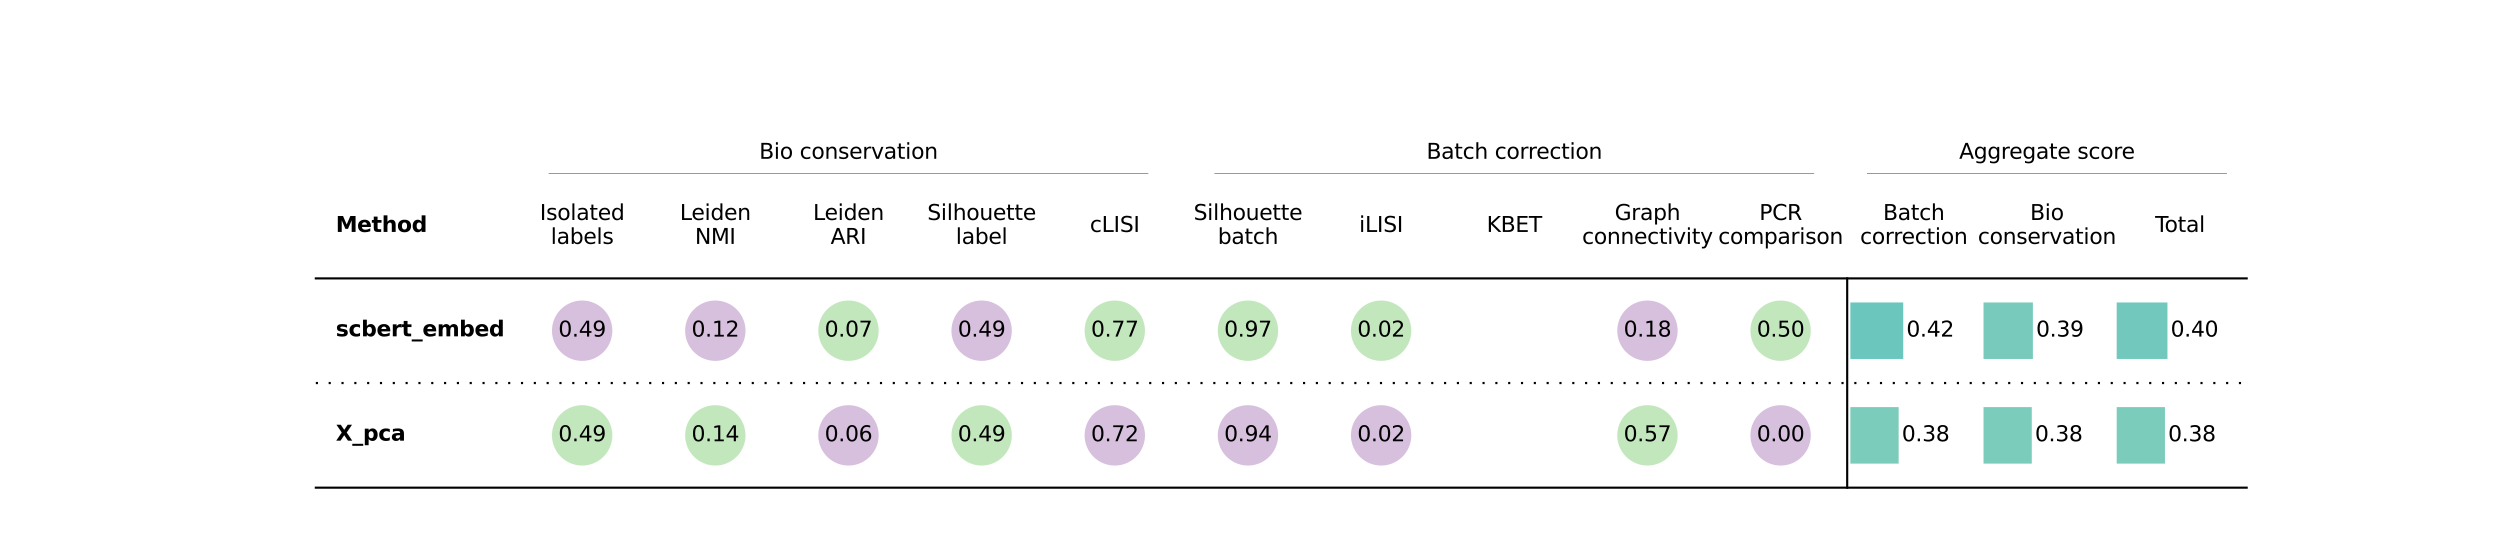 <?xml version="1.0" encoding="utf-8" standalone="no"?>
<!DOCTYPE svg PUBLIC "-//W3C//DTD SVG 1.1//EN"
  "http://www.w3.org/Graphics/SVG/1.1/DTD/svg11.dtd">
<svg xmlns:xlink="http://www.w3.org/1999/xlink" width="1170pt" height="259.2pt" viewBox="0 0 1170 259.2" xmlns="http://www.w3.org/2000/svg" version="1.1">
 <defs>
  <style type="text/css">*{stroke-linejoin: round; stroke-linecap: butt}</style>
 </defs>
 <g id="figure_1">
  <g id="patch_1">
   <path d="M 0 259.2 
L 1170 259.2 
L 1170 0 
L 0 0 
z
" style="fill: #ffffff"/>
  </g>
  <g id="axes_1">
   <g id="patch_2">
    <path d="M 147.808 130.284 
L 241.287 130.284 
L 241.287 179.261 
L 147.808 179.261 
z
" clip-path="url(#p3da9cd5e4b)" style="fill: #ffffff"/>
   </g>
   <g id="patch_3">
    <path d="M 241.287 130.284 
L 303.607 130.284 
L 303.607 179.261 
L 241.287 179.261 
z
" clip-path="url(#p3da9cd5e4b)" style="fill: #ffffff"/>
   </g>
   <g id="patch_4">
    <path d="M 303.607 130.284 
L 365.927 130.284 
L 365.927 179.261 
L 303.607 179.261 
z
" clip-path="url(#p3da9cd5e4b)" style="fill: #ffffff"/>
   </g>
   <g id="patch_5">
    <path d="M 365.927 130.284 
L 428.246 130.284 
L 428.246 179.261 
L 365.927 179.261 
z
" clip-path="url(#p3da9cd5e4b)" style="fill: #ffffff"/>
   </g>
   <g id="patch_6">
    <path d="M 428.246 130.284 
L 490.566 130.284 
L 490.566 179.261 
L 428.246 179.261 
z
" clip-path="url(#p3da9cd5e4b)" style="fill: #ffffff"/>
   </g>
   <g id="patch_7">
    <path d="M 490.566 130.284 
L 552.885 130.284 
L 552.885 179.261 
L 490.566 179.261 
z
" clip-path="url(#p3da9cd5e4b)" style="fill: #ffffff"/>
   </g>
   <g id="patch_8">
    <path d="M 552.885 130.284 
L 615.205 130.284 
L 615.205 179.261 
L 552.885 179.261 
z
" clip-path="url(#p3da9cd5e4b)" style="fill: #ffffff"/>
   </g>
   <g id="patch_9">
    <path d="M 615.205 130.284 
L 677.524 130.284 
L 677.524 179.261 
L 615.205 179.261 
z
" clip-path="url(#p3da9cd5e4b)" style="fill: #ffffff"/>
   </g>
   <g id="patch_10">
    <path d="M 677.524 130.284 
L 739.844 130.284 
L 739.844 179.261 
L 677.524 179.261 
z
" clip-path="url(#p3da9cd5e4b)" style="fill: #ffffff"/>
   </g>
   <g id="patch_11">
    <path d="M 739.844 130.284 
L 802.164 130.284 
L 802.164 179.261 
L 739.844 179.261 
z
" clip-path="url(#p3da9cd5e4b)" style="fill: #ffffff"/>
   </g>
   <g id="patch_12">
    <path d="M 802.164 130.284 
L 864.483 130.284 
L 864.483 179.261 
L 802.164 179.261 
z
" clip-path="url(#p3da9cd5e4b)" style="fill: #ffffff"/>
   </g>
   <g id="patch_13">
    <path d="M 864.483 130.284 
L 926.803 130.284 
L 926.803 179.261 
L 864.483 179.261 
z
" clip-path="url(#p3da9cd5e4b)" style="fill: #ffffff"/>
   </g>
   <g id="patch_14">
    <path d="M 864.483 130.284 
L 926.803 130.284 
L 926.803 179.261 
L 864.483 179.261 
z
" clip-path="url(#p3da9cd5e4b)" style="fill: #ffffff"/>
   </g>
   <g id="patch_15">
    <path d="M 926.803 130.284 
L 989.122 130.284 
L 989.122 179.261 
L 926.803 179.261 
z
" clip-path="url(#p3da9cd5e4b)" style="fill: #ffffff"/>
   </g>
   <g id="patch_16">
    <path d="M 926.803 130.284 
L 989.122 130.284 
L 989.122 179.261 
L 926.803 179.261 
z
" clip-path="url(#p3da9cd5e4b)" style="fill: #ffffff"/>
   </g>
   <g id="patch_17">
    <path d="M 989.122 130.284 
L 1051.442 130.284 
L 1051.442 179.261 
L 989.122 179.261 
z
" clip-path="url(#p3da9cd5e4b)" style="fill: #ffffff"/>
   </g>
   <g id="patch_18">
    <path d="M 989.122 130.284 
L 1051.442 130.284 
L 1051.442 179.261 
L 989.122 179.261 
z
" clip-path="url(#p3da9cd5e4b)" style="fill: #ffffff"/>
   </g>
   <g id="patch_19">
    <path d="M 147.808 179.261 
L 241.287 179.261 
L 241.287 228.239 
L 147.808 228.239 
z
" clip-path="url(#p3da9cd5e4b)" style="fill: #ffffff"/>
   </g>
   <g id="patch_20">
    <path d="M 241.287 179.261 
L 303.607 179.261 
L 303.607 228.239 
L 241.287 228.239 
z
" clip-path="url(#p3da9cd5e4b)" style="fill: #ffffff"/>
   </g>
   <g id="patch_21">
    <path d="M 303.607 179.261 
L 365.927 179.261 
L 365.927 228.239 
L 303.607 228.239 
z
" clip-path="url(#p3da9cd5e4b)" style="fill: #ffffff"/>
   </g>
   <g id="patch_22">
    <path d="M 365.927 179.261 
L 428.246 179.261 
L 428.246 228.239 
L 365.927 228.239 
z
" clip-path="url(#p3da9cd5e4b)" style="fill: #ffffff"/>
   </g>
   <g id="patch_23">
    <path d="M 428.246 179.261 
L 490.566 179.261 
L 490.566 228.239 
L 428.246 228.239 
z
" clip-path="url(#p3da9cd5e4b)" style="fill: #ffffff"/>
   </g>
   <g id="patch_24">
    <path d="M 490.566 179.261 
L 552.885 179.261 
L 552.885 228.239 
L 490.566 228.239 
z
" clip-path="url(#p3da9cd5e4b)" style="fill: #ffffff"/>
   </g>
   <g id="patch_25">
    <path d="M 552.885 179.261 
L 615.205 179.261 
L 615.205 228.239 
L 552.885 228.239 
z
" clip-path="url(#p3da9cd5e4b)" style="fill: #ffffff"/>
   </g>
   <g id="patch_26">
    <path d="M 615.205 179.261 
L 677.524 179.261 
L 677.524 228.239 
L 615.205 228.239 
z
" clip-path="url(#p3da9cd5e4b)" style="fill: #ffffff"/>
   </g>
   <g id="patch_27">
    <path d="M 677.524 179.261 
L 739.844 179.261 
L 739.844 228.239 
L 677.524 228.239 
z
" clip-path="url(#p3da9cd5e4b)" style="fill: #ffffff"/>
   </g>
   <g id="patch_28">
    <path d="M 739.844 179.261 
L 802.164 179.261 
L 802.164 228.239 
L 739.844 228.239 
z
" clip-path="url(#p3da9cd5e4b)" style="fill: #ffffff"/>
   </g>
   <g id="patch_29">
    <path d="M 802.164 179.261 
L 864.483 179.261 
L 864.483 228.239 
L 802.164 228.239 
z
" clip-path="url(#p3da9cd5e4b)" style="fill: #ffffff"/>
   </g>
   <g id="patch_30">
    <path d="M 864.483 179.261 
L 926.803 179.261 
L 926.803 228.239 
L 864.483 228.239 
z
" clip-path="url(#p3da9cd5e4b)" style="fill: #ffffff"/>
   </g>
   <g id="patch_31">
    <path d="M 864.483 179.261 
L 926.803 179.261 
L 926.803 228.239 
L 864.483 228.239 
z
" clip-path="url(#p3da9cd5e4b)" style="fill: #ffffff"/>
   </g>
   <g id="patch_32">
    <path d="M 926.803 179.261 
L 989.122 179.261 
L 989.122 228.239 
L 926.803 228.239 
z
" clip-path="url(#p3da9cd5e4b)" style="fill: #ffffff"/>
   </g>
   <g id="patch_33">
    <path d="M 926.803 179.261 
L 989.122 179.261 
L 989.122 228.239 
L 926.803 228.239 
z
" clip-path="url(#p3da9cd5e4b)" style="fill: #ffffff"/>
   </g>
   <g id="patch_34">
    <path d="M 989.122 179.261 
L 1051.442 179.261 
L 1051.442 228.239 
L 989.122 228.239 
z
" clip-path="url(#p3da9cd5e4b)" style="fill: #ffffff"/>
   </g>
   <g id="patch_35">
    <path d="M 989.122 179.261 
L 1051.442 179.261 
L 1051.442 228.239 
L 989.122 228.239 
z
" clip-path="url(#p3da9cd5e4b)" style="fill: #ffffff"/>
   </g>
   <g id="patch_36">
    <path d="M 147.808 81.306 
L 241.287 81.306 
L 241.287 130.284 
L 147.808 130.284 
z
" clip-path="url(#p3da9cd5e4b)" style="fill: #ffffff"/>
   </g>
   <g id="patch_37">
    <path d="M 241.287 81.306 
L 303.607 81.306 
L 303.607 130.284 
L 241.287 130.284 
z
" clip-path="url(#p3da9cd5e4b)" style="fill: #ffffff"/>
   </g>
   <g id="patch_38">
    <path d="M 303.607 81.306 
L 365.927 81.306 
L 365.927 130.284 
L 303.607 130.284 
z
" clip-path="url(#p3da9cd5e4b)" style="fill: #ffffff"/>
   </g>
   <g id="patch_39">
    <path d="M 365.927 81.306 
L 428.246 81.306 
L 428.246 130.284 
L 365.927 130.284 
z
" clip-path="url(#p3da9cd5e4b)" style="fill: #ffffff"/>
   </g>
   <g id="patch_40">
    <path d="M 428.246 81.306 
L 490.566 81.306 
L 490.566 130.284 
L 428.246 130.284 
z
" clip-path="url(#p3da9cd5e4b)" style="fill: #ffffff"/>
   </g>
   <g id="patch_41">
    <path d="M 490.566 81.306 
L 552.885 81.306 
L 552.885 130.284 
L 490.566 130.284 
z
" clip-path="url(#p3da9cd5e4b)" style="fill: #ffffff"/>
   </g>
   <g id="patch_42">
    <path d="M 552.885 81.306 
L 615.205 81.306 
L 615.205 130.284 
L 552.885 130.284 
z
" clip-path="url(#p3da9cd5e4b)" style="fill: #ffffff"/>
   </g>
   <g id="patch_43">
    <path d="M 615.205 81.306 
L 677.524 81.306 
L 677.524 130.284 
L 615.205 130.284 
z
" clip-path="url(#p3da9cd5e4b)" style="fill: #ffffff"/>
   </g>
   <g id="patch_44">
    <path d="M 677.524 81.306 
L 739.844 81.306 
L 739.844 130.284 
L 677.524 130.284 
z
" clip-path="url(#p3da9cd5e4b)" style="fill: #ffffff"/>
   </g>
   <g id="patch_45">
    <path d="M 739.844 81.306 
L 802.164 81.306 
L 802.164 130.284 
L 739.844 130.284 
z
" clip-path="url(#p3da9cd5e4b)" style="fill: #ffffff"/>
   </g>
   <g id="patch_46">
    <path d="M 802.164 81.306 
L 864.483 81.306 
L 864.483 130.284 
L 802.164 130.284 
z
" clip-path="url(#p3da9cd5e4b)" style="fill: #ffffff"/>
   </g>
   <g id="patch_47">
    <path d="M 864.483 81.306 
L 926.803 81.306 
L 926.803 130.284 
L 864.483 130.284 
z
" clip-path="url(#p3da9cd5e4b)" style="fill: #ffffff"/>
   </g>
   <g id="patch_48">
    <path d="M 926.803 81.306 
L 989.122 81.306 
L 989.122 130.284 
L 926.803 130.284 
z
" clip-path="url(#p3da9cd5e4b)" style="fill: #ffffff"/>
   </g>
   <g id="patch_49">
    <path d="M 989.122 81.306 
L 1051.442 81.306 
L 1051.442 130.284 
L 989.122 130.284 
z
" clip-path="url(#p3da9cd5e4b)" style="fill: #ffffff"/>
   </g>
   <g id="patch_50">
    <path d="M 552.885 81.306 
L 864.483 81.306 
L 864.483 130.284 
L 552.885 130.284 
z
" clip-path="url(#p3da9cd5e4b)" style="fill: #ffffff"/>
   </g>
   <g id="patch_51">
    <path d="M 864.483 81.306 
L 1051.442 81.306 
L 1051.442 130.284 
L 864.483 130.284 
z
" clip-path="url(#p3da9cd5e4b)" style="fill: #ffffff"/>
   </g>
   <g id="patch_52">
    <path d="M 241.287 81.306 
L 552.885 81.306 
L 552.885 130.284 
L 241.287 130.284 
z
" clip-path="url(#p3da9cd5e4b)" style="fill: #ffffff"/>
   </g>
   <g id="patch_53">
    <path d="M 864.483 130.284 
L 926.803 130.284 
L 926.803 179.261 
L 864.483 179.261 
z
" clip-path="url(#p3da9cd5e4b)" style="fill: #ffffff"/>
   </g>
   <g id="patch_54">
    <path d="M 926.803 130.284 
L 989.122 130.284 
L 989.122 179.261 
L 926.803 179.261 
z
" clip-path="url(#p3da9cd5e4b)" style="fill: #ffffff"/>
   </g>
   <g id="patch_55">
    <path d="M 989.122 130.284 
L 1051.442 130.284 
L 1051.442 179.261 
L 989.122 179.261 
z
" clip-path="url(#p3da9cd5e4b)" style="fill: #ffffff"/>
   </g>
   <g id="patch_56">
    <path d="M 864.483 179.261 
L 926.803 179.261 
L 926.803 228.239 
L 864.483 228.239 
z
" clip-path="url(#p3da9cd5e4b)" style="fill: #ffffff"/>
   </g>
   <g id="patch_57">
    <path d="M 926.803 179.261 
L 989.122 179.261 
L 989.122 228.239 
L 926.803 228.239 
z
" clip-path="url(#p3da9cd5e4b)" style="fill: #ffffff"/>
   </g>
   <g id="patch_58">
    <path d="M 989.122 179.261 
L 1051.442 179.261 
L 1051.442 228.239 
L 989.122 228.239 
z
" clip-path="url(#p3da9cd5e4b)" style="fill: #ffffff"/>
   </g>
   <g id="line2d_1">
    <path d="M 568.465 81.306 
L 848.903 81.306 
" clip-path="url(#p3da9cd5e4b)" style="fill: none; stroke: #000000; stroke-width: 0.2; stroke-linecap: square"/>
   </g>
   <g id="line2d_2">
    <path d="M 873.831 81.306 
L 1042.094 81.306 
" clip-path="url(#p3da9cd5e4b)" style="fill: none; stroke: #000000; stroke-width: 0.2; stroke-linecap: square"/>
   </g>
   <g id="line2d_3">
    <path d="M 256.867 81.306 
L 537.305 81.306 
" clip-path="url(#p3da9cd5e4b)" style="fill: none; stroke: #000000; stroke-width: 0.2; stroke-linecap: square"/>
   </g>
   <g id="line2d_4">
    <path d="M 147.808 130.284 
L 1051.442 130.284 
" clip-path="url(#p3da9cd5e4b)" style="fill: none; stroke: #000000; stroke-linecap: square"/>
   </g>
   <g id="line2d_5">
    <path d="M 147.808 228.239 
L 1051.442 228.239 
" clip-path="url(#p3da9cd5e4b)" style="fill: none; stroke: #000000; stroke-linecap: square"/>
   </g>
   <g id="line2d_6">
    <path d="M 147.808 179.261 
L 1051.442 179.261 
" clip-path="url(#p3da9cd5e4b)" style="fill: none; stroke-dasharray: 1,5; stroke-dashoffset: 0; stroke: #000000"/>
   </g>
   <g id="line2d_7">
    <path d="M 864.483 130.284 
L 864.483 228.239 
" clip-path="url(#p3da9cd5e4b)" style="fill: none; stroke: #000000; stroke-linecap: square"/>
   </g>
   <g id="text_1">
    <!-- scbert_embed -->
    <g transform="translate(157.156 157.393) scale(0.1 -0.1)">
     <defs>
      <path id="DejaVuSans-Bold-73" d="M 3272 3391 
L 3272 2541 
Q 2913 2691 2578 2766 
Q 2244 2841 1947 2841 
Q 1628 2841 1473 2761 
Q 1319 2681 1319 2516 
Q 1319 2381 1436 2309 
Q 1553 2238 1856 2203 
L 2053 2175 
Q 2913 2066 3209 1816 
Q 3506 1566 3506 1031 
Q 3506 472 3093 190 
Q 2681 -91 1863 -91 
Q 1516 -91 1145 -36 
Q 775 19 384 128 
L 384 978 
Q 719 816 1070 734 
Q 1422 653 1784 653 
Q 2113 653 2278 743 
Q 2444 834 2444 1013 
Q 2444 1163 2330 1236 
Q 2216 1309 1875 1350 
L 1678 1375 
Q 931 1469 631 1722 
Q 331 1975 331 2491 
Q 331 3047 712 3315 
Q 1094 3584 1881 3584 
Q 2191 3584 2531 3537 
Q 2872 3491 3272 3391 
z
" transform="scale(0.016)"/>
      <path id="DejaVuSans-Bold-63" d="M 3366 3391 
L 3366 2478 
Q 3138 2634 2908 2709 
Q 2678 2784 2431 2784 
Q 1963 2784 1702 2511 
Q 1441 2238 1441 1747 
Q 1441 1256 1702 982 
Q 1963 709 2431 709 
Q 2694 709 2930 787 
Q 3166 866 3366 1019 
L 3366 103 
Q 3103 6 2833 -42 
Q 2563 -91 2291 -91 
Q 1344 -91 809 395 
Q 275 881 275 1747 
Q 275 2613 809 3098 
Q 1344 3584 2291 3584 
Q 2566 3584 2833 3536 
Q 3100 3488 3366 3391 
z
" transform="scale(0.016)"/>
      <path id="DejaVuSans-Bold-62" d="M 2400 722 
Q 2759 722 2948 984 
Q 3138 1247 3138 1747 
Q 3138 2247 2948 2509 
Q 2759 2772 2400 2772 
Q 2041 2772 1848 2508 
Q 1656 2244 1656 1747 
Q 1656 1250 1848 986 
Q 2041 722 2400 722 
z
M 1656 2988 
Q 1888 3294 2169 3439 
Q 2450 3584 2816 3584 
Q 3463 3584 3878 3070 
Q 4294 2556 4294 1747 
Q 4294 938 3878 423 
Q 3463 -91 2816 -91 
Q 2450 -91 2169 54 
Q 1888 200 1656 506 
L 1656 0 
L 538 0 
L 538 4863 
L 1656 4863 
L 1656 2988 
z
" transform="scale(0.016)"/>
      <path id="DejaVuSans-Bold-65" d="M 4031 1759 
L 4031 1441 
L 1416 1441 
Q 1456 1047 1700 850 
Q 1944 653 2381 653 
Q 2734 653 3104 758 
Q 3475 863 3866 1075 
L 3866 213 
Q 3469 63 3072 -14 
Q 2675 -91 2278 -91 
Q 1328 -91 801 392 
Q 275 875 275 1747 
Q 275 2603 792 3093 
Q 1309 3584 2216 3584 
Q 3041 3584 3536 3087 
Q 4031 2591 4031 1759 
z
M 2881 2131 
Q 2881 2450 2695 2645 
Q 2509 2841 2209 2841 
Q 1884 2841 1681 2658 
Q 1478 2475 1428 2131 
L 2881 2131 
z
" transform="scale(0.016)"/>
      <path id="DejaVuSans-Bold-72" d="M 3138 2547 
Q 2991 2616 2845 2648 
Q 2700 2681 2553 2681 
Q 2122 2681 1889 2404 
Q 1656 2128 1656 1613 
L 1656 0 
L 538 0 
L 538 3500 
L 1656 3500 
L 1656 2925 
Q 1872 3269 2151 3426 
Q 2431 3584 2822 3584 
Q 2878 3584 2943 3579 
Q 3009 3575 3134 3559 
L 3138 2547 
z
" transform="scale(0.016)"/>
      <path id="DejaVuSans-Bold-74" d="M 1759 4494 
L 1759 3500 
L 2913 3500 
L 2913 2700 
L 1759 2700 
L 1759 1216 
Q 1759 972 1856 886 
Q 1953 800 2241 800 
L 2816 800 
L 2816 0 
L 1856 0 
Q 1194 0 917 276 
Q 641 553 641 1216 
L 641 2700 
L 84 2700 
L 84 3500 
L 641 3500 
L 641 4494 
L 1759 4494 
z
" transform="scale(0.016)"/>
      <path id="DejaVuSans-Bold-5f" d="M 3200 -916 
L 3200 -1509 
L 0 -1509 
L 0 -916 
L 3200 -916 
z
" transform="scale(0.016)"/>
      <path id="DejaVuSans-Bold-6d" d="M 3781 2919 
Q 3994 3244 4286 3414 
Q 4578 3584 4928 3584 
Q 5531 3584 5847 3212 
Q 6163 2841 6163 2131 
L 6163 0 
L 5038 0 
L 5038 1825 
Q 5041 1866 5042 1909 
Q 5044 1953 5044 2034 
Q 5044 2406 4934 2573 
Q 4825 2741 4581 2741 
Q 4263 2741 4089 2478 
Q 3916 2216 3909 1719 
L 3909 0 
L 2784 0 
L 2784 1825 
Q 2784 2406 2684 2573 
Q 2584 2741 2328 2741 
Q 2006 2741 1831 2477 
Q 1656 2213 1656 1722 
L 1656 0 
L 531 0 
L 531 3500 
L 1656 3500 
L 1656 2988 
Q 1863 3284 2130 3434 
Q 2397 3584 2719 3584 
Q 3081 3584 3359 3409 
Q 3638 3234 3781 2919 
z
" transform="scale(0.016)"/>
      <path id="DejaVuSans-Bold-64" d="M 2919 2988 
L 2919 4863 
L 4044 4863 
L 4044 0 
L 2919 0 
L 2919 506 
Q 2688 197 2409 53 
Q 2131 -91 1766 -91 
Q 1119 -91 703 423 
Q 288 938 288 1747 
Q 288 2556 703 3070 
Q 1119 3584 1766 3584 
Q 2128 3584 2408 3439 
Q 2688 3294 2919 2988 
z
M 2181 722 
Q 2541 722 2730 984 
Q 2919 1247 2919 1747 
Q 2919 2247 2730 2509 
Q 2541 2772 2181 2772 
Q 1825 2772 1636 2509 
Q 1447 2247 1447 1747 
Q 1447 1247 1636 984 
Q 1825 722 2181 722 
z
" transform="scale(0.016)"/>
     </defs>
     <use xlink:href="#DejaVuSans-Bold-73"/>
     <use xlink:href="#DejaVuSans-Bold-63" transform="translate(59.521 0)"/>
     <use xlink:href="#DejaVuSans-Bold-62" transform="translate(118.799 0)"/>
     <use xlink:href="#DejaVuSans-Bold-65" transform="translate(190.381 0)"/>
     <use xlink:href="#DejaVuSans-Bold-72" transform="translate(258.203 0)"/>
     <use xlink:href="#DejaVuSans-Bold-74" transform="translate(307.52 0)"/>
     <use xlink:href="#DejaVuSans-Bold-5f" transform="translate(355.322 0)"/>
     <use xlink:href="#DejaVuSans-Bold-65" transform="translate(405.322 0)"/>
     <use xlink:href="#DejaVuSans-Bold-6d" transform="translate(473.145 0)"/>
     <use xlink:href="#DejaVuSans-Bold-62" transform="translate(577.344 0)"/>
     <use xlink:href="#DejaVuSans-Bold-65" transform="translate(648.926 0)"/>
     <use xlink:href="#DejaVuSans-Bold-64" transform="translate(716.748 0)"/>
    </g>
   </g>
   <g id="text_2">
    <g id="patch_59">
     <path d="M 272.447 168.405 
C 276.063 168.405 279.531 166.969 282.087 164.412 
C 284.644 161.856 286.08 158.388 286.08 154.773 
C 286.08 151.157 284.644 147.689 282.087 145.133 
C 279.531 142.576 276.063 141.14 272.447 141.14 
C 268.832 141.14 265.364 142.576 262.807 145.133 
C 260.251 147.689 258.814 151.157 258.814 154.773 
C 258.814 158.388 260.251 161.856 262.807 164.412 
C 265.364 166.969 268.832 168.405 272.447 168.405 
z
" style="fill: #d7c0dd; stroke: #d7c0dd; stroke-linejoin: miter"/>
    </g>
    <!-- 0.49 -->
    <g transform="translate(261.314 157.532) scale(0.1 -0.1)">
     <defs>
      <path id="DejaVuSans-30" d="M 2034 4250 
Q 1547 4250 1301 3770 
Q 1056 3291 1056 2328 
Q 1056 1369 1301 889 
Q 1547 409 2034 409 
Q 2525 409 2770 889 
Q 3016 1369 3016 2328 
Q 3016 3291 2770 3770 
Q 2525 4250 2034 4250 
z
M 2034 4750 
Q 2819 4750 3233 4129 
Q 3647 3509 3647 2328 
Q 3647 1150 3233 529 
Q 2819 -91 2034 -91 
Q 1250 -91 836 529 
Q 422 1150 422 2328 
Q 422 3509 836 4129 
Q 1250 4750 2034 4750 
z
" transform="scale(0.016)"/>
      <path id="DejaVuSans-2e" d="M 684 794 
L 1344 794 
L 1344 0 
L 684 0 
L 684 794 
z
" transform="scale(0.016)"/>
      <path id="DejaVuSans-34" d="M 2419 4116 
L 825 1625 
L 2419 1625 
L 2419 4116 
z
M 2253 4666 
L 3047 4666 
L 3047 1625 
L 3713 1625 
L 3713 1100 
L 3047 1100 
L 3047 0 
L 2419 0 
L 2419 1100 
L 313 1100 
L 313 1709 
L 2253 4666 
z
" transform="scale(0.016)"/>
      <path id="DejaVuSans-39" d="M 703 97 
L 703 672 
Q 941 559 1184 500 
Q 1428 441 1663 441 
Q 2288 441 2617 861 
Q 2947 1281 2994 2138 
Q 2813 1869 2534 1725 
Q 2256 1581 1919 1581 
Q 1219 1581 811 2004 
Q 403 2428 403 3163 
Q 403 3881 828 4315 
Q 1253 4750 1959 4750 
Q 2769 4750 3195 4129 
Q 3622 3509 3622 2328 
Q 3622 1225 3098 567 
Q 2575 -91 1691 -91 
Q 1453 -91 1209 -44 
Q 966 3 703 97 
z
M 1959 2075 
Q 2384 2075 2632 2365 
Q 2881 2656 2881 3163 
Q 2881 3666 2632 3958 
Q 2384 4250 1959 4250 
Q 1534 4250 1286 3958 
Q 1038 3666 1038 3163 
Q 1038 2656 1286 2365 
Q 1534 2075 1959 2075 
z
" transform="scale(0.016)"/>
     </defs>
     <use xlink:href="#DejaVuSans-30"/>
     <use xlink:href="#DejaVuSans-2e" transform="translate(63.623 0)"/>
     <use xlink:href="#DejaVuSans-34" transform="translate(95.41 0)"/>
     <use xlink:href="#DejaVuSans-39" transform="translate(159.033 0)"/>
    </g>
   </g>
   <g id="text_3">
    <g id="patch_60">
     <path d="M 334.767 168.405 
C 338.382 168.405 341.85 166.969 344.407 164.412 
C 346.963 161.856 348.4 158.388 348.4 154.773 
C 348.4 151.157 346.963 147.689 344.407 145.133 
C 341.85 142.576 338.382 141.14 334.767 141.14 
C 331.151 141.14 327.683 142.576 325.127 145.133 
C 322.57 147.689 321.134 151.157 321.134 154.773 
C 321.134 158.388 322.57 161.856 325.127 164.412 
C 327.683 166.969 331.151 168.405 334.767 168.405 
z
" style="fill: #d7c0dd; stroke: #d7c0dd; stroke-linejoin: miter"/>
    </g>
    <!-- 0.12 -->
    <g transform="translate(323.634 157.532) scale(0.1 -0.1)">
     <defs>
      <path id="DejaVuSans-31" d="M 794 531 
L 1825 531 
L 1825 4091 
L 703 3866 
L 703 4441 
L 1819 4666 
L 2450 4666 
L 2450 531 
L 3481 531 
L 3481 0 
L 794 0 
L 794 531 
z
" transform="scale(0.016)"/>
      <path id="DejaVuSans-32" d="M 1228 531 
L 3431 531 
L 3431 0 
L 469 0 
L 469 531 
Q 828 903 1448 1529 
Q 2069 2156 2228 2338 
Q 2531 2678 2651 2914 
Q 2772 3150 2772 3378 
Q 2772 3750 2511 3984 
Q 2250 4219 1831 4219 
Q 1534 4219 1204 4116 
Q 875 4013 500 3803 
L 500 4441 
Q 881 4594 1212 4672 
Q 1544 4750 1819 4750 
Q 2544 4750 2975 4387 
Q 3406 4025 3406 3419 
Q 3406 3131 3298 2873 
Q 3191 2616 2906 2266 
Q 2828 2175 2409 1742 
Q 1991 1309 1228 531 
z
" transform="scale(0.016)"/>
     </defs>
     <use xlink:href="#DejaVuSans-30"/>
     <use xlink:href="#DejaVuSans-2e" transform="translate(63.623 0)"/>
     <use xlink:href="#DejaVuSans-31" transform="translate(95.41 0)"/>
     <use xlink:href="#DejaVuSans-32" transform="translate(159.033 0)"/>
    </g>
   </g>
   <g id="text_4">
    <g id="patch_61">
     <path d="M 397.086 168.405 
C 400.702 168.405 404.17 166.969 406.726 164.412 
C 409.283 161.856 410.719 158.388 410.719 154.773 
C 410.719 151.157 409.283 147.689 406.726 145.133 
C 404.17 142.576 400.702 141.14 397.086 141.14 
C 393.471 141.14 390.003 142.576 387.446 145.133 
C 384.89 147.689 383.454 151.157 383.454 154.773 
C 383.454 158.388 384.89 161.856 387.446 164.412 
C 390.003 166.969 393.471 168.405 397.086 168.405 
z
" style="fill: #c3e7bd; stroke: #c3e7bd; stroke-linejoin: miter"/>
    </g>
    <!-- 0.07 -->
    <g transform="translate(385.954 157.532) scale(0.1 -0.1)">
     <defs>
      <path id="DejaVuSans-37" d="M 525 4666 
L 3525 4666 
L 3525 4397 
L 1831 0 
L 1172 0 
L 2766 4134 
L 525 4134 
L 525 4666 
z
" transform="scale(0.016)"/>
     </defs>
     <use xlink:href="#DejaVuSans-30"/>
     <use xlink:href="#DejaVuSans-2e" transform="translate(63.623 0)"/>
     <use xlink:href="#DejaVuSans-30" transform="translate(95.41 0)"/>
     <use xlink:href="#DejaVuSans-37" transform="translate(159.033 0)"/>
    </g>
   </g>
   <g id="text_5">
    <g id="patch_62">
     <path d="M 459.406 168.405 
C 463.021 168.405 466.489 166.969 469.046 164.412 
C 471.602 161.856 473.039 158.388 473.039 154.773 
C 473.039 151.157 471.602 147.689 469.046 145.133 
C 466.489 142.576 463.021 141.14 459.406 141.14 
C 455.79 141.14 452.323 142.576 449.766 145.133 
C 447.21 147.689 445.773 151.157 445.773 154.773 
C 445.773 158.388 447.21 161.856 449.766 164.412 
C 452.323 166.969 455.79 168.405 459.406 168.405 
z
" style="fill: #d7c0dd; stroke: #d7c0dd; stroke-linejoin: miter"/>
    </g>
    <!-- 0.49 -->
    <g transform="translate(448.273 157.532) scale(0.1 -0.1)">
     <use xlink:href="#DejaVuSans-30"/>
     <use xlink:href="#DejaVuSans-2e" transform="translate(63.623 0)"/>
     <use xlink:href="#DejaVuSans-34" transform="translate(95.41 0)"/>
     <use xlink:href="#DejaVuSans-39" transform="translate(159.033 0)"/>
    </g>
   </g>
   <g id="text_6">
    <g id="patch_63">
     <path d="M 521.726 168.405 
C 525.341 168.405 528.809 166.969 531.365 164.412 
C 533.922 161.856 535.358 158.388 535.358 154.773 
C 535.358 151.157 533.922 147.689 531.365 145.133 
C 528.809 142.576 525.341 141.14 521.726 141.14 
C 518.11 141.14 514.642 142.576 512.086 145.133 
C 509.529 147.689 508.093 151.157 508.093 154.773 
C 508.093 158.388 509.529 161.856 512.086 164.412 
C 514.642 166.969 518.11 168.405 521.726 168.405 
z
" style="fill: #c3e7bd; stroke: #c3e7bd; stroke-linejoin: miter"/>
    </g>
    <!-- 0.77 -->
    <g transform="translate(510.593 157.532) scale(0.1 -0.1)">
     <use xlink:href="#DejaVuSans-30"/>
     <use xlink:href="#DejaVuSans-2e" transform="translate(63.623 0)"/>
     <use xlink:href="#DejaVuSans-37" transform="translate(95.41 0)"/>
     <use xlink:href="#DejaVuSans-37" transform="translate(159.033 0)"/>
    </g>
   </g>
   <g id="text_7">
    <g id="patch_64">
     <path d="M 584.045 168.405 
C 587.661 168.405 591.128 166.969 593.685 164.412 
C 596.241 161.856 597.678 158.388 597.678 154.773 
C 597.678 151.157 596.241 147.689 593.685 145.133 
C 591.128 142.576 587.661 141.14 584.045 141.14 
C 580.43 141.14 576.962 142.576 574.405 145.133 
C 571.849 147.689 570.412 151.157 570.412 154.773 
C 570.412 158.388 571.849 161.856 574.405 164.412 
C 576.962 166.969 580.43 168.405 584.045 168.405 
z
" style="fill: #c3e7bd; stroke: #c3e7bd; stroke-linejoin: miter"/>
    </g>
    <!-- 0.97 -->
    <g transform="translate(572.912 157.532) scale(0.1 -0.1)">
     <use xlink:href="#DejaVuSans-30"/>
     <use xlink:href="#DejaVuSans-2e" transform="translate(63.623 0)"/>
     <use xlink:href="#DejaVuSans-39" transform="translate(95.41 0)"/>
     <use xlink:href="#DejaVuSans-37" transform="translate(159.033 0)"/>
    </g>
   </g>
   <g id="text_8">
    <g id="patch_65">
     <path d="M 646.365 168.405 
C 649.98 168.405 653.448 166.969 656.005 164.412 
C 658.561 161.856 659.998 158.388 659.998 154.773 
C 659.998 151.157 658.561 147.689 656.005 145.133 
C 653.448 142.576 649.98 141.14 646.365 141.14 
C 642.749 141.14 639.281 142.576 636.725 145.133 
C 634.168 147.689 632.732 151.157 632.732 154.773 
C 632.732 158.388 634.168 161.856 636.725 164.412 
C 639.281 166.969 642.749 168.405 646.365 168.405 
z
" style="fill: #c3e7bd; stroke: #c3e7bd; stroke-linejoin: miter"/>
    </g>
    <!-- 0.02 -->
    <g transform="translate(635.232 157.532) scale(0.1 -0.1)">
     <use xlink:href="#DejaVuSans-30"/>
     <use xlink:href="#DejaVuSans-2e" transform="translate(63.623 0)"/>
     <use xlink:href="#DejaVuSans-30" transform="translate(95.41 0)"/>
     <use xlink:href="#DejaVuSans-32" transform="translate(159.033 0)"/>
    </g>
   </g>
   <g id="text_9">
    <g id="patch_66">
     <path d="M 708.684 166.674 
C 711.841 166.674 714.868 165.42 717.1 163.188 
C 719.332 160.956 720.586 157.929 720.586 154.773 
C 720.586 151.616 719.332 148.589 717.1 146.357 
C 714.868 144.125 711.841 142.871 708.684 142.871 
C 705.528 142.871 702.5 144.125 700.269 146.357 
C 698.037 148.589 696.783 151.616 696.783 154.773 
C 696.783 157.929 698.037 160.956 700.269 163.188 
C 702.5 165.42 705.528 166.674 708.684 166.674 
L 708.684 166.674 
z
" style="fill: none"/>
    </g>
    <!-- nan -->
    <g style="fill: #ffffff" transform="translate(699.283 157.532) scale(0.1 -0.1)">
     <defs>
      <path id="DejaVuSans-6e" d="M 3513 2113 
L 3513 0 
L 2938 0 
L 2938 2094 
Q 2938 2591 2744 2837 
Q 2550 3084 2163 3084 
Q 1697 3084 1428 2787 
Q 1159 2491 1159 1978 
L 1159 0 
L 581 0 
L 581 3500 
L 1159 3500 
L 1159 2956 
Q 1366 3272 1645 3428 
Q 1925 3584 2291 3584 
Q 2894 3584 3203 3211 
Q 3513 2838 3513 2113 
z
" transform="scale(0.016)"/>
      <path id="DejaVuSans-61" d="M 2194 1759 
Q 1497 1759 1228 1600 
Q 959 1441 959 1056 
Q 959 750 1161 570 
Q 1363 391 1709 391 
Q 2188 391 2477 730 
Q 2766 1069 2766 1631 
L 2766 1759 
L 2194 1759 
z
M 3341 1997 
L 3341 0 
L 2766 0 
L 2766 531 
Q 2569 213 2275 61 
Q 1981 -91 1556 -91 
Q 1019 -91 701 211 
Q 384 513 384 1019 
Q 384 1609 779 1909 
Q 1175 2209 1959 2209 
L 2766 2209 
L 2766 2266 
Q 2766 2663 2505 2880 
Q 2244 3097 1772 3097 
Q 1472 3097 1187 3025 
Q 903 2953 641 2809 
L 641 3341 
Q 956 3463 1253 3523 
Q 1550 3584 1831 3584 
Q 2591 3584 2966 3190 
Q 3341 2797 3341 1997 
z
" transform="scale(0.016)"/>
     </defs>
     <use xlink:href="#DejaVuSans-6e"/>
     <use xlink:href="#DejaVuSans-61" transform="translate(63.379 0)"/>
     <use xlink:href="#DejaVuSans-6e" transform="translate(124.658 0)"/>
    </g>
   </g>
   <g id="text_10">
    <g id="patch_67">
     <path d="M 771.004 168.405 
C 774.619 168.405 778.087 166.969 780.644 164.412 
C 783.2 161.856 784.637 158.388 784.637 154.773 
C 784.637 151.157 783.2 147.689 780.644 145.133 
C 778.087 142.576 774.619 141.14 771.004 141.14 
C 767.388 141.14 763.921 142.576 761.364 145.133 
C 758.807 147.689 757.371 151.157 757.371 154.773 
C 757.371 158.388 758.807 161.856 761.364 164.412 
C 763.921 166.969 767.388 168.405 771.004 168.405 
z
" style="fill: #d7c0dd; stroke: #d7c0dd; stroke-linejoin: miter"/>
    </g>
    <!-- 0.18 -->
    <g transform="translate(759.871 157.532) scale(0.1 -0.1)">
     <defs>
      <path id="DejaVuSans-38" d="M 2034 2216 
Q 1584 2216 1326 1975 
Q 1069 1734 1069 1313 
Q 1069 891 1326 650 
Q 1584 409 2034 409 
Q 2484 409 2743 651 
Q 3003 894 3003 1313 
Q 3003 1734 2745 1975 
Q 2488 2216 2034 2216 
z
M 1403 2484 
Q 997 2584 770 2862 
Q 544 3141 544 3541 
Q 544 4100 942 4425 
Q 1341 4750 2034 4750 
Q 2731 4750 3128 4425 
Q 3525 4100 3525 3541 
Q 3525 3141 3298 2862 
Q 3072 2584 2669 2484 
Q 3125 2378 3379 2068 
Q 3634 1759 3634 1313 
Q 3634 634 3220 271 
Q 2806 -91 2034 -91 
Q 1263 -91 848 271 
Q 434 634 434 1313 
Q 434 1759 690 2068 
Q 947 2378 1403 2484 
z
M 1172 3481 
Q 1172 3119 1398 2916 
Q 1625 2713 2034 2713 
Q 2441 2713 2670 2916 
Q 2900 3119 2900 3481 
Q 2900 3844 2670 4047 
Q 2441 4250 2034 4250 
Q 1625 4250 1398 4047 
Q 1172 3844 1172 3481 
z
" transform="scale(0.016)"/>
     </defs>
     <use xlink:href="#DejaVuSans-30"/>
     <use xlink:href="#DejaVuSans-2e" transform="translate(63.623 0)"/>
     <use xlink:href="#DejaVuSans-31" transform="translate(95.41 0)"/>
     <use xlink:href="#DejaVuSans-38" transform="translate(159.033 0)"/>
    </g>
   </g>
   <g id="text_11">
    <g id="patch_68">
     <path d="M 833.323 168.405 
C 836.939 168.405 840.407 166.969 842.963 164.412 
C 845.52 161.856 846.956 158.388 846.956 154.773 
C 846.956 151.157 845.52 147.689 842.963 145.133 
C 840.407 142.576 836.939 141.14 833.323 141.14 
C 829.708 141.14 826.24 142.576 823.684 145.133 
C 821.127 147.689 819.691 151.157 819.691 154.773 
C 819.691 158.388 821.127 161.856 823.684 164.412 
C 826.24 166.969 829.708 168.405 833.323 168.405 
z
" style="fill: #c3e7bd; stroke: #c3e7bd; stroke-linejoin: miter"/>
    </g>
    <!-- 0.50 -->
    <g transform="translate(822.191 157.532) scale(0.1 -0.1)">
     <defs>
      <path id="DejaVuSans-35" d="M 691 4666 
L 3169 4666 
L 3169 4134 
L 1269 4134 
L 1269 2991 
Q 1406 3038 1543 3061 
Q 1681 3084 1819 3084 
Q 2600 3084 3056 2656 
Q 3513 2228 3513 1497 
Q 3513 744 3044 326 
Q 2575 -91 1722 -91 
Q 1428 -91 1123 -41 
Q 819 9 494 109 
L 494 744 
Q 775 591 1075 516 
Q 1375 441 1709 441 
Q 2250 441 2565 725 
Q 2881 1009 2881 1497 
Q 2881 1984 2565 2268 
Q 2250 2553 1709 2553 
Q 1456 2553 1204 2497 
Q 953 2441 691 2322 
L 691 4666 
z
" transform="scale(0.016)"/>
     </defs>
     <use xlink:href="#DejaVuSans-30"/>
     <use xlink:href="#DejaVuSans-2e" transform="translate(63.623 0)"/>
     <use xlink:href="#DejaVuSans-35" transform="translate(95.41 0)"/>
     <use xlink:href="#DejaVuSans-30" transform="translate(159.033 0)"/>
    </g>
   </g>
   <g id="text_12">
    <!-- X_pca -->
    <g transform="translate(157.156 206.232) scale(0.1 -0.1)">
     <defs>
      <path id="DejaVuSans-Bold-58" d="M 3188 2381 
L 4806 0 
L 3553 0 
L 2463 1594 
L 1381 0 
L 122 0 
L 1741 2381 
L 184 4666 
L 1441 4666 
L 2463 3163 
L 3481 4666 
L 4744 4666 
L 3188 2381 
z
" transform="scale(0.016)"/>
      <path id="DejaVuSans-Bold-70" d="M 1656 506 
L 1656 -1331 
L 538 -1331 
L 538 3500 
L 1656 3500 
L 1656 2988 
Q 1888 3294 2169 3439 
Q 2450 3584 2816 3584 
Q 3463 3584 3878 3070 
Q 4294 2556 4294 1747 
Q 4294 938 3878 423 
Q 3463 -91 2816 -91 
Q 2450 -91 2169 54 
Q 1888 200 1656 506 
z
M 2400 2772 
Q 2041 2772 1848 2508 
Q 1656 2244 1656 1747 
Q 1656 1250 1848 986 
Q 2041 722 2400 722 
Q 2759 722 2948 984 
Q 3138 1247 3138 1747 
Q 3138 2247 2948 2509 
Q 2759 2772 2400 2772 
z
" transform="scale(0.016)"/>
      <path id="DejaVuSans-Bold-61" d="M 2106 1575 
Q 1756 1575 1579 1456 
Q 1403 1338 1403 1106 
Q 1403 894 1545 773 
Q 1688 653 1941 653 
Q 2256 653 2472 879 
Q 2688 1106 2688 1447 
L 2688 1575 
L 2106 1575 
z
M 3816 1997 
L 3816 0 
L 2688 0 
L 2688 519 
Q 2463 200 2181 54 
Q 1900 -91 1497 -91 
Q 953 -91 614 226 
Q 275 544 275 1050 
Q 275 1666 698 1953 
Q 1122 2241 2028 2241 
L 2688 2241 
L 2688 2328 
Q 2688 2594 2478 2717 
Q 2269 2841 1825 2841 
Q 1466 2841 1156 2769 
Q 847 2697 581 2553 
L 581 3406 
Q 941 3494 1303 3539 
Q 1666 3584 2028 3584 
Q 2975 3584 3395 3211 
Q 3816 2838 3816 1997 
z
" transform="scale(0.016)"/>
     </defs>
     <use xlink:href="#DejaVuSans-Bold-58"/>
     <use xlink:href="#DejaVuSans-Bold-5f" transform="translate(77.1 0)"/>
     <use xlink:href="#DejaVuSans-Bold-70" transform="translate(127.1 0)"/>
     <use xlink:href="#DejaVuSans-Bold-63" transform="translate(198.682 0)"/>
     <use xlink:href="#DejaVuSans-Bold-61" transform="translate(257.959 0)"/>
    </g>
   </g>
   <g id="text_13">
    <g id="patch_69">
     <path d="M 272.447 217.383 
C 276.063 217.383 279.531 215.947 282.087 213.39 
C 284.644 210.834 286.08 207.366 286.08 203.75 
C 286.08 200.135 284.644 196.667 282.087 194.11 
C 279.531 191.554 276.063 190.117 272.447 190.117 
C 268.832 190.117 265.364 191.554 262.807 194.11 
C 260.251 196.667 258.814 200.135 258.814 203.75 
C 258.814 207.366 260.251 210.834 262.807 213.39 
C 265.364 215.947 268.832 217.383 272.447 217.383 
z
" style="fill: #c3e7bd; stroke: #c3e7bd; stroke-linejoin: miter"/>
    </g>
    <!-- 0.49 -->
    <g transform="translate(261.314 206.51) scale(0.1 -0.1)">
     <use xlink:href="#DejaVuSans-30"/>
     <use xlink:href="#DejaVuSans-2e" transform="translate(63.623 0)"/>
     <use xlink:href="#DejaVuSans-34" transform="translate(95.41 0)"/>
     <use xlink:href="#DejaVuSans-39" transform="translate(159.033 0)"/>
    </g>
   </g>
   <g id="text_14">
    <g id="patch_70">
     <path d="M 334.767 217.383 
C 338.382 217.383 341.85 215.947 344.407 213.39 
C 346.963 210.834 348.4 207.366 348.4 203.75 
C 348.4 200.135 346.963 196.667 344.407 194.11 
C 341.85 191.554 338.382 190.117 334.767 190.117 
C 331.151 190.117 327.683 191.554 325.127 194.11 
C 322.57 196.667 321.134 200.135 321.134 203.75 
C 321.134 207.366 322.57 210.834 325.127 213.39 
C 327.683 215.947 331.151 217.383 334.767 217.383 
z
" style="fill: #c3e7bd; stroke: #c3e7bd; stroke-linejoin: miter"/>
    </g>
    <!-- 0.14 -->
    <g transform="translate(323.634 206.51) scale(0.1 -0.1)">
     <use xlink:href="#DejaVuSans-30"/>
     <use xlink:href="#DejaVuSans-2e" transform="translate(63.623 0)"/>
     <use xlink:href="#DejaVuSans-31" transform="translate(95.41 0)"/>
     <use xlink:href="#DejaVuSans-34" transform="translate(159.033 0)"/>
    </g>
   </g>
   <g id="text_15">
    <g id="patch_71">
     <path d="M 397.086 217.383 
C 400.702 217.383 404.17 215.947 406.726 213.39 
C 409.283 210.834 410.719 207.366 410.719 203.75 
C 410.719 200.135 409.283 196.667 406.726 194.11 
C 404.17 191.554 400.702 190.117 397.086 190.117 
C 393.471 190.117 390.003 191.554 387.446 194.11 
C 384.89 196.667 383.454 200.135 383.454 203.75 
C 383.454 207.366 384.89 210.834 387.446 213.39 
C 390.003 215.947 393.471 217.383 397.086 217.383 
z
" style="fill: #d7c0dd; stroke: #d7c0dd; stroke-linejoin: miter"/>
    </g>
    <!-- 0.06 -->
    <g transform="translate(385.954 206.51) scale(0.1 -0.1)">
     <defs>
      <path id="DejaVuSans-36" d="M 2113 2584 
Q 1688 2584 1439 2293 
Q 1191 2003 1191 1497 
Q 1191 994 1439 701 
Q 1688 409 2113 409 
Q 2538 409 2786 701 
Q 3034 994 3034 1497 
Q 3034 2003 2786 2293 
Q 2538 2584 2113 2584 
z
M 3366 4563 
L 3366 3988 
Q 3128 4100 2886 4159 
Q 2644 4219 2406 4219 
Q 1781 4219 1451 3797 
Q 1122 3375 1075 2522 
Q 1259 2794 1537 2939 
Q 1816 3084 2150 3084 
Q 2853 3084 3261 2657 
Q 3669 2231 3669 1497 
Q 3669 778 3244 343 
Q 2819 -91 2113 -91 
Q 1303 -91 875 529 
Q 447 1150 447 2328 
Q 447 3434 972 4092 
Q 1497 4750 2381 4750 
Q 2619 4750 2861 4703 
Q 3103 4656 3366 4563 
z
" transform="scale(0.016)"/>
     </defs>
     <use xlink:href="#DejaVuSans-30"/>
     <use xlink:href="#DejaVuSans-2e" transform="translate(63.623 0)"/>
     <use xlink:href="#DejaVuSans-30" transform="translate(95.41 0)"/>
     <use xlink:href="#DejaVuSans-36" transform="translate(159.033 0)"/>
    </g>
   </g>
   <g id="text_16">
    <g id="patch_72">
     <path d="M 459.406 217.383 
C 463.021 217.383 466.489 215.947 469.046 213.39 
C 471.602 210.834 473.039 207.366 473.039 203.75 
C 473.039 200.135 471.602 196.667 469.046 194.11 
C 466.489 191.554 463.021 190.117 459.406 190.117 
C 455.79 190.117 452.323 191.554 449.766 194.11 
C 447.21 196.667 445.773 200.135 445.773 203.75 
C 445.773 207.366 447.21 210.834 449.766 213.39 
C 452.323 215.947 455.79 217.383 459.406 217.383 
z
" style="fill: #c3e7bd; stroke: #c3e7bd; stroke-linejoin: miter"/>
    </g>
    <!-- 0.49 -->
    <g transform="translate(448.273 206.51) scale(0.1 -0.1)">
     <use xlink:href="#DejaVuSans-30"/>
     <use xlink:href="#DejaVuSans-2e" transform="translate(63.623 0)"/>
     <use xlink:href="#DejaVuSans-34" transform="translate(95.41 0)"/>
     <use xlink:href="#DejaVuSans-39" transform="translate(159.033 0)"/>
    </g>
   </g>
   <g id="text_17">
    <g id="patch_73">
     <path d="M 521.726 217.383 
C 525.341 217.383 528.809 215.947 531.365 213.39 
C 533.922 210.834 535.358 207.366 535.358 203.75 
C 535.358 200.135 533.922 196.667 531.365 194.11 
C 528.809 191.554 525.341 190.117 521.726 190.117 
C 518.11 190.117 514.642 191.554 512.086 194.11 
C 509.529 196.667 508.093 200.135 508.093 203.75 
C 508.093 207.366 509.529 210.834 512.086 213.39 
C 514.642 215.947 518.11 217.383 521.726 217.383 
z
" style="fill: #d7c0dd; stroke: #d7c0dd; stroke-linejoin: miter"/>
    </g>
    <!-- 0.72 -->
    <g transform="translate(510.593 206.51) scale(0.1 -0.1)">
     <use xlink:href="#DejaVuSans-30"/>
     <use xlink:href="#DejaVuSans-2e" transform="translate(63.623 0)"/>
     <use xlink:href="#DejaVuSans-37" transform="translate(95.41 0)"/>
     <use xlink:href="#DejaVuSans-32" transform="translate(159.033 0)"/>
    </g>
   </g>
   <g id="text_18">
    <g id="patch_74">
     <path d="M 584.045 217.383 
C 587.661 217.383 591.128 215.947 593.685 213.39 
C 596.241 210.834 597.678 207.366 597.678 203.75 
C 597.678 200.135 596.241 196.667 593.685 194.11 
C 591.128 191.554 587.661 190.117 584.045 190.117 
C 580.43 190.117 576.962 191.554 574.405 194.11 
C 571.849 196.667 570.412 200.135 570.412 203.75 
C 570.412 207.366 571.849 210.834 574.405 213.39 
C 576.962 215.947 580.43 217.383 584.045 217.383 
z
" style="fill: #d7c0dd; stroke: #d7c0dd; stroke-linejoin: miter"/>
    </g>
    <!-- 0.94 -->
    <g transform="translate(572.912 206.51) scale(0.1 -0.1)">
     <use xlink:href="#DejaVuSans-30"/>
     <use xlink:href="#DejaVuSans-2e" transform="translate(63.623 0)"/>
     <use xlink:href="#DejaVuSans-39" transform="translate(95.41 0)"/>
     <use xlink:href="#DejaVuSans-34" transform="translate(159.033 0)"/>
    </g>
   </g>
   <g id="text_19">
    <g id="patch_75">
     <path d="M 646.365 217.383 
C 649.98 217.383 653.448 215.947 656.005 213.39 
C 658.561 210.834 659.998 207.366 659.998 203.75 
C 659.998 200.135 658.561 196.667 656.005 194.11 
C 653.448 191.554 649.98 190.117 646.365 190.117 
C 642.749 190.117 639.281 191.554 636.725 194.11 
C 634.168 196.667 632.732 200.135 632.732 203.75 
C 632.732 207.366 634.168 210.834 636.725 213.39 
C 639.281 215.947 642.749 217.383 646.365 217.383 
z
" style="fill: #d7c0dd; stroke: #d7c0dd; stroke-linejoin: miter"/>
    </g>
    <!-- 0.02 -->
    <g transform="translate(635.232 206.51) scale(0.1 -0.1)">
     <use xlink:href="#DejaVuSans-30"/>
     <use xlink:href="#DejaVuSans-2e" transform="translate(63.623 0)"/>
     <use xlink:href="#DejaVuSans-30" transform="translate(95.41 0)"/>
     <use xlink:href="#DejaVuSans-32" transform="translate(159.033 0)"/>
    </g>
   </g>
   <g id="text_20">
    <g id="patch_76">
     <path d="M 708.684 215.652 
C 711.841 215.652 714.868 214.398 717.1 212.166 
C 719.332 209.934 720.586 206.907 720.586 203.75 
C 720.586 200.594 719.332 197.566 717.1 195.335 
C 714.868 193.103 711.841 191.849 708.684 191.849 
C 705.528 191.849 702.5 193.103 700.269 195.335 
C 698.037 197.566 696.783 200.594 696.783 203.75 
C 696.783 206.907 698.037 209.934 700.269 212.166 
C 702.5 214.398 705.528 215.652 708.684 215.652 
L 708.684 215.652 
z
" style="fill: none"/>
    </g>
    <!-- nan -->
    <g style="fill: #ffffff" transform="translate(699.283 206.51) scale(0.1 -0.1)">
     <use xlink:href="#DejaVuSans-6e"/>
     <use xlink:href="#DejaVuSans-61" transform="translate(63.379 0)"/>
     <use xlink:href="#DejaVuSans-6e" transform="translate(124.658 0)"/>
    </g>
   </g>
   <g id="text_21">
    <g id="patch_77">
     <path d="M 771.004 217.383 
C 774.619 217.383 778.087 215.947 780.644 213.39 
C 783.2 210.834 784.637 207.366 784.637 203.75 
C 784.637 200.135 783.2 196.667 780.644 194.11 
C 778.087 191.554 774.619 190.117 771.004 190.117 
C 767.388 190.117 763.921 191.554 761.364 194.11 
C 758.807 196.667 757.371 200.135 757.371 203.75 
C 757.371 207.366 758.807 210.834 761.364 213.39 
C 763.921 215.947 767.388 217.383 771.004 217.383 
z
" style="fill: #c3e7bd; stroke: #c3e7bd; stroke-linejoin: miter"/>
    </g>
    <!-- 0.57 -->
    <g transform="translate(759.871 206.51) scale(0.1 -0.1)">
     <use xlink:href="#DejaVuSans-30"/>
     <use xlink:href="#DejaVuSans-2e" transform="translate(63.623 0)"/>
     <use xlink:href="#DejaVuSans-35" transform="translate(95.41 0)"/>
     <use xlink:href="#DejaVuSans-37" transform="translate(159.033 0)"/>
    </g>
   </g>
   <g id="text_22">
    <g id="patch_78">
     <path d="M 833.323 217.383 
C 836.939 217.383 840.407 215.947 842.963 213.39 
C 845.52 210.834 846.956 207.366 846.956 203.75 
C 846.956 200.135 845.52 196.667 842.963 194.11 
C 840.407 191.554 836.939 190.117 833.323 190.117 
C 829.708 190.117 826.24 191.554 823.684 194.11 
C 821.127 196.667 819.691 200.135 819.691 203.75 
C 819.691 207.366 821.127 210.834 823.684 213.39 
C 826.24 215.947 829.708 217.383 833.323 217.383 
z
" style="fill: #d7c0dd; stroke: #d7c0dd; stroke-linejoin: miter"/>
    </g>
    <!-- 0.00 -->
    <g transform="translate(822.191 206.51) scale(0.1 -0.1)">
     <use xlink:href="#DejaVuSans-30"/>
     <use xlink:href="#DejaVuSans-2e" transform="translate(63.623 0)"/>
     <use xlink:href="#DejaVuSans-30" transform="translate(95.41 0)"/>
     <use xlink:href="#DejaVuSans-30" transform="translate(159.033 0)"/>
    </g>
   </g>
   <g id="text_23">
    <!-- Method -->
    <g transform="translate(157.156 108.554) scale(0.1 -0.1)">
     <defs>
      <path id="DejaVuSans-Bold-4d" d="M 588 4666 
L 2119 4666 
L 3181 2169 
L 4250 4666 
L 5778 4666 
L 5778 0 
L 4641 0 
L 4641 3413 
L 3566 897 
L 2803 897 
L 1728 3413 
L 1728 0 
L 588 0 
L 588 4666 
z
" transform="scale(0.016)"/>
      <path id="DejaVuSans-Bold-68" d="M 4056 2131 
L 4056 0 
L 2931 0 
L 2931 347 
L 2931 1625 
Q 2931 2084 2911 2256 
Q 2891 2428 2841 2509 
Q 2775 2619 2662 2680 
Q 2550 2741 2406 2741 
Q 2056 2741 1856 2470 
Q 1656 2200 1656 1722 
L 1656 0 
L 538 0 
L 538 4863 
L 1656 4863 
L 1656 2988 
Q 1909 3294 2193 3439 
Q 2478 3584 2822 3584 
Q 3428 3584 3742 3212 
Q 4056 2841 4056 2131 
z
" transform="scale(0.016)"/>
      <path id="DejaVuSans-Bold-6f" d="M 2203 2784 
Q 1831 2784 1636 2517 
Q 1441 2250 1441 1747 
Q 1441 1244 1636 976 
Q 1831 709 2203 709 
Q 2569 709 2762 976 
Q 2956 1244 2956 1747 
Q 2956 2250 2762 2517 
Q 2569 2784 2203 2784 
z
M 2203 3584 
Q 3106 3584 3614 3096 
Q 4122 2609 4122 1747 
Q 4122 884 3614 396 
Q 3106 -91 2203 -91 
Q 1297 -91 786 396 
Q 275 884 275 1747 
Q 275 2609 786 3096 
Q 1297 3584 2203 3584 
z
" transform="scale(0.016)"/>
     </defs>
     <use xlink:href="#DejaVuSans-Bold-4d"/>
     <use xlink:href="#DejaVuSans-Bold-65" transform="translate(99.512 0)"/>
     <use xlink:href="#DejaVuSans-Bold-74" transform="translate(167.334 0)"/>
     <use xlink:href="#DejaVuSans-Bold-68" transform="translate(215.137 0)"/>
     <use xlink:href="#DejaVuSans-Bold-6f" transform="translate(286.328 0)"/>
     <use xlink:href="#DejaVuSans-Bold-64" transform="translate(355.029 0)"/>
    </g>
   </g>
   <g id="text_24">
    <!-- Isolated -->
    <g transform="translate(252.644 102.955) scale(0.1 -0.1)">
     <defs>
      <path id="DejaVuSans-49" d="M 628 4666 
L 1259 4666 
L 1259 0 
L 628 0 
L 628 4666 
z
" transform="scale(0.016)"/>
      <path id="DejaVuSans-73" d="M 2834 3397 
L 2834 2853 
Q 2591 2978 2328 3040 
Q 2066 3103 1784 3103 
Q 1356 3103 1142 2972 
Q 928 2841 928 2578 
Q 928 2378 1081 2264 
Q 1234 2150 1697 2047 
L 1894 2003 
Q 2506 1872 2764 1633 
Q 3022 1394 3022 966 
Q 3022 478 2636 193 
Q 2250 -91 1575 -91 
Q 1294 -91 989 -36 
Q 684 19 347 128 
L 347 722 
Q 666 556 975 473 
Q 1284 391 1588 391 
Q 1994 391 2212 530 
Q 2431 669 2431 922 
Q 2431 1156 2273 1281 
Q 2116 1406 1581 1522 
L 1381 1569 
Q 847 1681 609 1914 
Q 372 2147 372 2553 
Q 372 3047 722 3315 
Q 1072 3584 1716 3584 
Q 2034 3584 2315 3537 
Q 2597 3491 2834 3397 
z
" transform="scale(0.016)"/>
      <path id="DejaVuSans-6f" d="M 1959 3097 
Q 1497 3097 1228 2736 
Q 959 2375 959 1747 
Q 959 1119 1226 758 
Q 1494 397 1959 397 
Q 2419 397 2687 759 
Q 2956 1122 2956 1747 
Q 2956 2369 2687 2733 
Q 2419 3097 1959 3097 
z
M 1959 3584 
Q 2709 3584 3137 3096 
Q 3566 2609 3566 1747 
Q 3566 888 3137 398 
Q 2709 -91 1959 -91 
Q 1206 -91 779 398 
Q 353 888 353 1747 
Q 353 2609 779 3096 
Q 1206 3584 1959 3584 
z
" transform="scale(0.016)"/>
      <path id="DejaVuSans-6c" d="M 603 4863 
L 1178 4863 
L 1178 0 
L 603 0 
L 603 4863 
z
" transform="scale(0.016)"/>
      <path id="DejaVuSans-74" d="M 1172 4494 
L 1172 3500 
L 2356 3500 
L 2356 3053 
L 1172 3053 
L 1172 1153 
Q 1172 725 1289 603 
Q 1406 481 1766 481 
L 2356 481 
L 2356 0 
L 1766 0 
Q 1100 0 847 248 
Q 594 497 594 1153 
L 594 3053 
L 172 3053 
L 172 3500 
L 594 3500 
L 594 4494 
L 1172 4494 
z
" transform="scale(0.016)"/>
      <path id="DejaVuSans-65" d="M 3597 1894 
L 3597 1613 
L 953 1613 
Q 991 1019 1311 708 
Q 1631 397 2203 397 
Q 2534 397 2845 478 
Q 3156 559 3463 722 
L 3463 178 
Q 3153 47 2828 -22 
Q 2503 -91 2169 -91 
Q 1331 -91 842 396 
Q 353 884 353 1716 
Q 353 2575 817 3079 
Q 1281 3584 2069 3584 
Q 2775 3584 3186 3129 
Q 3597 2675 3597 1894 
z
M 3022 2063 
Q 3016 2534 2758 2815 
Q 2500 3097 2075 3097 
Q 1594 3097 1305 2825 
Q 1016 2553 972 2059 
L 3022 2063 
z
" transform="scale(0.016)"/>
      <path id="DejaVuSans-64" d="M 2906 2969 
L 2906 4863 
L 3481 4863 
L 3481 0 
L 2906 0 
L 2906 525 
Q 2725 213 2448 61 
Q 2172 -91 1784 -91 
Q 1150 -91 751 415 
Q 353 922 353 1747 
Q 353 2572 751 3078 
Q 1150 3584 1784 3584 
Q 2172 3584 2448 3432 
Q 2725 3281 2906 2969 
z
M 947 1747 
Q 947 1113 1208 752 
Q 1469 391 1925 391 
Q 2381 391 2643 752 
Q 2906 1113 2906 1747 
Q 2906 2381 2643 2742 
Q 2381 3103 1925 3103 
Q 1469 3103 1208 2742 
Q 947 2381 947 1747 
z
" transform="scale(0.016)"/>
     </defs>
     <use xlink:href="#DejaVuSans-49"/>
     <use xlink:href="#DejaVuSans-73" transform="translate(29.492 0)"/>
     <use xlink:href="#DejaVuSans-6f" transform="translate(81.592 0)"/>
     <use xlink:href="#DejaVuSans-6c" transform="translate(142.773 0)"/>
     <use xlink:href="#DejaVuSans-61" transform="translate(170.557 0)"/>
     <use xlink:href="#DejaVuSans-74" transform="translate(231.836 0)"/>
     <use xlink:href="#DejaVuSans-65" transform="translate(271.045 0)"/>
     <use xlink:href="#DejaVuSans-64" transform="translate(332.568 0)"/>
    </g>
    <!-- labels -->
    <g transform="translate(257.75 114.153) scale(0.1 -0.1)">
     <defs>
      <path id="DejaVuSans-62" d="M 3116 1747 
Q 3116 2381 2855 2742 
Q 2594 3103 2138 3103 
Q 1681 3103 1420 2742 
Q 1159 2381 1159 1747 
Q 1159 1113 1420 752 
Q 1681 391 2138 391 
Q 2594 391 2855 752 
Q 3116 1113 3116 1747 
z
M 1159 2969 
Q 1341 3281 1617 3432 
Q 1894 3584 2278 3584 
Q 2916 3584 3314 3078 
Q 3713 2572 3713 1747 
Q 3713 922 3314 415 
Q 2916 -91 2278 -91 
Q 1894 -91 1617 61 
Q 1341 213 1159 525 
L 1159 0 
L 581 0 
L 581 4863 
L 1159 4863 
L 1159 2969 
z
" transform="scale(0.016)"/>
     </defs>
     <use xlink:href="#DejaVuSans-6c"/>
     <use xlink:href="#DejaVuSans-61" transform="translate(27.783 0)"/>
     <use xlink:href="#DejaVuSans-62" transform="translate(89.062 0)"/>
     <use xlink:href="#DejaVuSans-65" transform="translate(152.539 0)"/>
     <use xlink:href="#DejaVuSans-6c" transform="translate(214.062 0)"/>
     <use xlink:href="#DejaVuSans-73" transform="translate(241.846 0)"/>
    </g>
   </g>
   <g id="text_25">
    <!-- Leiden -->
    <g transform="translate(318.183 102.955) scale(0.1 -0.1)">
     <defs>
      <path id="DejaVuSans-4c" d="M 628 4666 
L 1259 4666 
L 1259 531 
L 3531 531 
L 3531 0 
L 628 0 
L 628 4666 
z
" transform="scale(0.016)"/>
      <path id="DejaVuSans-69" d="M 603 3500 
L 1178 3500 
L 1178 0 
L 603 0 
L 603 3500 
z
M 603 4863 
L 1178 4863 
L 1178 4134 
L 603 4134 
L 603 4863 
z
" transform="scale(0.016)"/>
     </defs>
     <use xlink:href="#DejaVuSans-4c"/>
     <use xlink:href="#DejaVuSans-65" transform="translate(53.963 0)"/>
     <use xlink:href="#DejaVuSans-69" transform="translate(115.486 0)"/>
     <use xlink:href="#DejaVuSans-64" transform="translate(143.27 0)"/>
     <use xlink:href="#DejaVuSans-65" transform="translate(206.746 0)"/>
     <use xlink:href="#DejaVuSans-6e" transform="translate(268.27 0)"/>
    </g>
    <!-- NMI -->
    <g transform="translate(325.237 114.153) scale(0.1 -0.1)">
     <defs>
      <path id="DejaVuSans-4e" d="M 628 4666 
L 1478 4666 
L 3547 763 
L 3547 4666 
L 4159 4666 
L 4159 0 
L 3309 0 
L 1241 3903 
L 1241 0 
L 628 0 
L 628 4666 
z
" transform="scale(0.016)"/>
      <path id="DejaVuSans-4d" d="M 628 4666 
L 1569 4666 
L 2759 1491 
L 3956 4666 
L 4897 4666 
L 4897 0 
L 4281 0 
L 4281 4097 
L 3078 897 
L 2444 897 
L 1241 4097 
L 1241 0 
L 628 0 
L 628 4666 
z
" transform="scale(0.016)"/>
     </defs>
     <use xlink:href="#DejaVuSans-4e"/>
     <use xlink:href="#DejaVuSans-4d" transform="translate(74.805 0)"/>
     <use xlink:href="#DejaVuSans-49" transform="translate(161.084 0)"/>
    </g>
   </g>
   <g id="text_26">
    <!-- Leiden -->
    <g transform="translate(380.503 102.955) scale(0.1 -0.1)">
     <use xlink:href="#DejaVuSans-4c"/>
     <use xlink:href="#DejaVuSans-65" transform="translate(53.963 0)"/>
     <use xlink:href="#DejaVuSans-69" transform="translate(115.486 0)"/>
     <use xlink:href="#DejaVuSans-64" transform="translate(143.27 0)"/>
     <use xlink:href="#DejaVuSans-65" transform="translate(206.746 0)"/>
     <use xlink:href="#DejaVuSans-6e" transform="translate(268.27 0)"/>
    </g>
    <!-- ARI -->
    <g transform="translate(388.717 114.153) scale(0.1 -0.1)">
     <defs>
      <path id="DejaVuSans-41" d="M 2188 4044 
L 1331 1722 
L 3047 1722 
L 2188 4044 
z
M 1831 4666 
L 2547 4666 
L 4325 0 
L 3669 0 
L 3244 1197 
L 1141 1197 
L 716 0 
L 50 0 
L 1831 4666 
z
" transform="scale(0.016)"/>
      <path id="DejaVuSans-52" d="M 2841 2188 
Q 3044 2119 3236 1894 
Q 3428 1669 3622 1275 
L 4263 0 
L 3584 0 
L 2988 1197 
Q 2756 1666 2539 1819 
Q 2322 1972 1947 1972 
L 1259 1972 
L 1259 0 
L 628 0 
L 628 4666 
L 2053 4666 
Q 2853 4666 3247 4331 
Q 3641 3997 3641 3322 
Q 3641 2881 3436 2590 
Q 3231 2300 2841 2188 
z
M 1259 4147 
L 1259 2491 
L 2053 2491 
Q 2509 2491 2742 2702 
Q 2975 2913 2975 3322 
Q 2975 3731 2742 3939 
Q 2509 4147 2053 4147 
L 1259 4147 
z
" transform="scale(0.016)"/>
     </defs>
     <use xlink:href="#DejaVuSans-41"/>
     <use xlink:href="#DejaVuSans-52" transform="translate(68.408 0)"/>
     <use xlink:href="#DejaVuSans-49" transform="translate(137.891 0)"/>
    </g>
   </g>
   <g id="text_27">
    <!-- Silhouette -->
    <g transform="translate(433.983 102.955) scale(0.1 -0.1)">
     <defs>
      <path id="DejaVuSans-53" d="M 3425 4513 
L 3425 3897 
Q 3066 4069 2747 4153 
Q 2428 4238 2131 4238 
Q 1616 4238 1336 4038 
Q 1056 3838 1056 3469 
Q 1056 3159 1242 3001 
Q 1428 2844 1947 2747 
L 2328 2669 
Q 3034 2534 3370 2195 
Q 3706 1856 3706 1288 
Q 3706 609 3251 259 
Q 2797 -91 1919 -91 
Q 1588 -91 1214 -16 
Q 841 59 441 206 
L 441 856 
Q 825 641 1194 531 
Q 1563 422 1919 422 
Q 2459 422 2753 634 
Q 3047 847 3047 1241 
Q 3047 1584 2836 1778 
Q 2625 1972 2144 2069 
L 1759 2144 
Q 1053 2284 737 2584 
Q 422 2884 422 3419 
Q 422 4038 858 4394 
Q 1294 4750 2059 4750 
Q 2388 4750 2728 4690 
Q 3069 4631 3425 4513 
z
" transform="scale(0.016)"/>
      <path id="DejaVuSans-68" d="M 3513 2113 
L 3513 0 
L 2938 0 
L 2938 2094 
Q 2938 2591 2744 2837 
Q 2550 3084 2163 3084 
Q 1697 3084 1428 2787 
Q 1159 2491 1159 1978 
L 1159 0 
L 581 0 
L 581 4863 
L 1159 4863 
L 1159 2956 
Q 1366 3272 1645 3428 
Q 1925 3584 2291 3584 
Q 2894 3584 3203 3211 
Q 3513 2838 3513 2113 
z
" transform="scale(0.016)"/>
      <path id="DejaVuSans-75" d="M 544 1381 
L 544 3500 
L 1119 3500 
L 1119 1403 
Q 1119 906 1312 657 
Q 1506 409 1894 409 
Q 2359 409 2629 706 
Q 2900 1003 2900 1516 
L 2900 3500 
L 3475 3500 
L 3475 0 
L 2900 0 
L 2900 538 
Q 2691 219 2414 64 
Q 2138 -91 1772 -91 
Q 1169 -91 856 284 
Q 544 659 544 1381 
z
M 1991 3584 
L 1991 3584 
z
" transform="scale(0.016)"/>
     </defs>
     <use xlink:href="#DejaVuSans-53"/>
     <use xlink:href="#DejaVuSans-69" transform="translate(63.477 0)"/>
     <use xlink:href="#DejaVuSans-6c" transform="translate(91.26 0)"/>
     <use xlink:href="#DejaVuSans-68" transform="translate(119.043 0)"/>
     <use xlink:href="#DejaVuSans-6f" transform="translate(182.422 0)"/>
     <use xlink:href="#DejaVuSans-75" transform="translate(243.604 0)"/>
     <use xlink:href="#DejaVuSans-65" transform="translate(306.982 0)"/>
     <use xlink:href="#DejaVuSans-74" transform="translate(368.506 0)"/>
     <use xlink:href="#DejaVuSans-74" transform="translate(407.715 0)"/>
     <use xlink:href="#DejaVuSans-65" transform="translate(446.924 0)"/>
    </g>
    <!-- label -->
    <g transform="translate(447.313 114.153) scale(0.1 -0.1)">
     <use xlink:href="#DejaVuSans-6c"/>
     <use xlink:href="#DejaVuSans-61" transform="translate(27.783 0)"/>
     <use xlink:href="#DejaVuSans-62" transform="translate(89.062 0)"/>
     <use xlink:href="#DejaVuSans-65" transform="translate(152.539 0)"/>
     <use xlink:href="#DejaVuSans-6c" transform="translate(214.062 0)"/>
    </g>
   </g>
   <g id="text_28">
    <!-- cLISI -->
    <g transform="translate(510.066 108.554) scale(0.1 -0.1)">
     <defs>
      <path id="DejaVuSans-63" d="M 3122 3366 
L 3122 2828 
Q 2878 2963 2633 3030 
Q 2388 3097 2138 3097 
Q 1578 3097 1268 2742 
Q 959 2388 959 1747 
Q 959 1106 1268 751 
Q 1578 397 2138 397 
Q 2388 397 2633 464 
Q 2878 531 3122 666 
L 3122 134 
Q 2881 22 2623 -34 
Q 2366 -91 2075 -91 
Q 1284 -91 818 406 
Q 353 903 353 1747 
Q 353 2603 823 3093 
Q 1294 3584 2113 3584 
Q 2378 3584 2631 3529 
Q 2884 3475 3122 3366 
z
" transform="scale(0.016)"/>
     </defs>
     <use xlink:href="#DejaVuSans-63"/>
     <use xlink:href="#DejaVuSans-4c" transform="translate(54.98 0)"/>
     <use xlink:href="#DejaVuSans-49" transform="translate(110.693 0)"/>
     <use xlink:href="#DejaVuSans-53" transform="translate(140.186 0)"/>
     <use xlink:href="#DejaVuSans-49" transform="translate(203.662 0)"/>
    </g>
   </g>
   <g id="text_29">
    <!-- Silhouette -->
    <g transform="translate(558.622 102.955) scale(0.1 -0.1)">
     <use xlink:href="#DejaVuSans-53"/>
     <use xlink:href="#DejaVuSans-69" transform="translate(63.477 0)"/>
     <use xlink:href="#DejaVuSans-6c" transform="translate(91.26 0)"/>
     <use xlink:href="#DejaVuSans-68" transform="translate(119.043 0)"/>
     <use xlink:href="#DejaVuSans-6f" transform="translate(182.422 0)"/>
     <use xlink:href="#DejaVuSans-75" transform="translate(243.604 0)"/>
     <use xlink:href="#DejaVuSans-65" transform="translate(306.982 0)"/>
     <use xlink:href="#DejaVuSans-74" transform="translate(368.506 0)"/>
     <use xlink:href="#DejaVuSans-74" transform="translate(407.715 0)"/>
     <use xlink:href="#DejaVuSans-65" transform="translate(446.924 0)"/>
    </g>
    <!-- batch -->
    <g transform="translate(569.929 114.153) scale(0.1 -0.1)">
     <use xlink:href="#DejaVuSans-62"/>
     <use xlink:href="#DejaVuSans-61" transform="translate(63.477 0)"/>
     <use xlink:href="#DejaVuSans-74" transform="translate(124.756 0)"/>
     <use xlink:href="#DejaVuSans-63" transform="translate(163.965 0)"/>
     <use xlink:href="#DejaVuSans-68" transform="translate(218.945 0)"/>
    </g>
   </g>
   <g id="text_30">
    <!-- iLISI -->
    <g transform="translate(636.065 108.554) scale(0.1 -0.1)">
     <use xlink:href="#DejaVuSans-69"/>
     <use xlink:href="#DejaVuSans-4c" transform="translate(27.783 0)"/>
     <use xlink:href="#DejaVuSans-49" transform="translate(83.496 0)"/>
     <use xlink:href="#DejaVuSans-53" transform="translate(112.988 0)"/>
     <use xlink:href="#DejaVuSans-49" transform="translate(176.465 0)"/>
    </g>
   </g>
   <g id="text_31">
    <!-- KBET -->
    <g transform="translate(695.762 108.554) scale(0.1 -0.1)">
     <defs>
      <path id="DejaVuSans-4b" d="M 628 4666 
L 1259 4666 
L 1259 2694 
L 3353 4666 
L 4166 4666 
L 1850 2491 
L 4331 0 
L 3500 0 
L 1259 2247 
L 1259 0 
L 628 0 
L 628 4666 
z
" transform="scale(0.016)"/>
      <path id="DejaVuSans-42" d="M 1259 2228 
L 1259 519 
L 2272 519 
Q 2781 519 3026 730 
Q 3272 941 3272 1375 
Q 3272 1813 3026 2020 
Q 2781 2228 2272 2228 
L 1259 2228 
z
M 1259 4147 
L 1259 2741 
L 2194 2741 
Q 2656 2741 2882 2914 
Q 3109 3088 3109 3444 
Q 3109 3797 2882 3972 
Q 2656 4147 2194 4147 
L 1259 4147 
z
M 628 4666 
L 2241 4666 
Q 2963 4666 3353 4366 
Q 3744 4066 3744 3513 
Q 3744 3084 3544 2831 
Q 3344 2578 2956 2516 
Q 3422 2416 3680 2098 
Q 3938 1781 3938 1306 
Q 3938 681 3513 340 
Q 3088 0 2303 0 
L 628 0 
L 628 4666 
z
" transform="scale(0.016)"/>
      <path id="DejaVuSans-45" d="M 628 4666 
L 3578 4666 
L 3578 4134 
L 1259 4134 
L 1259 2753 
L 3481 2753 
L 3481 2222 
L 1259 2222 
L 1259 531 
L 3634 531 
L 3634 0 
L 628 0 
L 628 4666 
z
" transform="scale(0.016)"/>
      <path id="DejaVuSans-54" d="M -19 4666 
L 3928 4666 
L 3928 4134 
L 2272 4134 
L 2272 0 
L 1638 0 
L 1638 4134 
L -19 4134 
L -19 4666 
z
" transform="scale(0.016)"/>
     </defs>
     <use xlink:href="#DejaVuSans-4b"/>
     <use xlink:href="#DejaVuSans-42" transform="translate(65.576 0)"/>
     <use xlink:href="#DejaVuSans-45" transform="translate(134.18 0)"/>
     <use xlink:href="#DejaVuSans-54" transform="translate(197.363 0)"/>
    </g>
   </g>
   <g id="text_32">
    <!-- Graph -->
    <g transform="translate(755.667 102.955) scale(0.1 -0.1)">
     <defs>
      <path id="DejaVuSans-47" d="M 3809 666 
L 3809 1919 
L 2778 1919 
L 2778 2438 
L 4434 2438 
L 4434 434 
Q 4069 175 3628 42 
Q 3188 -91 2688 -91 
Q 1594 -91 976 548 
Q 359 1188 359 2328 
Q 359 3472 976 4111 
Q 1594 4750 2688 4750 
Q 3144 4750 3555 4637 
Q 3966 4525 4313 4306 
L 4313 3634 
Q 3963 3931 3569 4081 
Q 3175 4231 2741 4231 
Q 1884 4231 1454 3753 
Q 1025 3275 1025 2328 
Q 1025 1384 1454 906 
Q 1884 428 2741 428 
Q 3075 428 3337 486 
Q 3600 544 3809 666 
z
" transform="scale(0.016)"/>
      <path id="DejaVuSans-72" d="M 2631 2963 
Q 2534 3019 2420 3045 
Q 2306 3072 2169 3072 
Q 1681 3072 1420 2755 
Q 1159 2438 1159 1844 
L 1159 0 
L 581 0 
L 581 3500 
L 1159 3500 
L 1159 2956 
Q 1341 3275 1631 3429 
Q 1922 3584 2338 3584 
Q 2397 3584 2469 3576 
Q 2541 3569 2628 3553 
L 2631 2963 
z
" transform="scale(0.016)"/>
      <path id="DejaVuSans-70" d="M 1159 525 
L 1159 -1331 
L 581 -1331 
L 581 3500 
L 1159 3500 
L 1159 2969 
Q 1341 3281 1617 3432 
Q 1894 3584 2278 3584 
Q 2916 3584 3314 3078 
Q 3713 2572 3713 1747 
Q 3713 922 3314 415 
Q 2916 -91 2278 -91 
Q 1894 -91 1617 61 
Q 1341 213 1159 525 
z
M 3116 1747 
Q 3116 2381 2855 2742 
Q 2594 3103 2138 3103 
Q 1681 3103 1420 2742 
Q 1159 2381 1159 1747 
Q 1159 1113 1420 752 
Q 1681 391 2138 391 
Q 2594 391 2855 752 
Q 3116 1113 3116 1747 
z
" transform="scale(0.016)"/>
     </defs>
     <use xlink:href="#DejaVuSans-47"/>
     <use xlink:href="#DejaVuSans-72" transform="translate(77.49 0)"/>
     <use xlink:href="#DejaVuSans-61" transform="translate(118.604 0)"/>
     <use xlink:href="#DejaVuSans-70" transform="translate(179.883 0)"/>
     <use xlink:href="#DejaVuSans-68" transform="translate(243.359 0)"/>
    </g>
    <!-- connectivity -->
    <g transform="translate(740.415 114.153) scale(0.1 -0.1)">
     <defs>
      <path id="DejaVuSans-76" d="M 191 3500 
L 800 3500 
L 1894 563 
L 2988 3500 
L 3597 3500 
L 2284 0 
L 1503 0 
L 191 3500 
z
" transform="scale(0.016)"/>
      <path id="DejaVuSans-79" d="M 2059 -325 
Q 1816 -950 1584 -1140 
Q 1353 -1331 966 -1331 
L 506 -1331 
L 506 -850 
L 844 -850 
Q 1081 -850 1212 -737 
Q 1344 -625 1503 -206 
L 1606 56 
L 191 3500 
L 800 3500 
L 1894 763 
L 2988 3500 
L 3597 3500 
L 2059 -325 
z
" transform="scale(0.016)"/>
     </defs>
     <use xlink:href="#DejaVuSans-63"/>
     <use xlink:href="#DejaVuSans-6f" transform="translate(54.98 0)"/>
     <use xlink:href="#DejaVuSans-6e" transform="translate(116.162 0)"/>
     <use xlink:href="#DejaVuSans-6e" transform="translate(179.541 0)"/>
     <use xlink:href="#DejaVuSans-65" transform="translate(242.92 0)"/>
     <use xlink:href="#DejaVuSans-63" transform="translate(304.443 0)"/>
     <use xlink:href="#DejaVuSans-74" transform="translate(359.424 0)"/>
     <use xlink:href="#DejaVuSans-69" transform="translate(398.633 0)"/>
     <use xlink:href="#DejaVuSans-76" transform="translate(426.416 0)"/>
     <use xlink:href="#DejaVuSans-69" transform="translate(485.596 0)"/>
     <use xlink:href="#DejaVuSans-74" transform="translate(513.379 0)"/>
     <use xlink:href="#DejaVuSans-79" transform="translate(552.588 0)"/>
    </g>
   </g>
   <g id="text_33">
    <!-- PCR -->
    <g transform="translate(823.343 102.955) scale(0.1 -0.1)">
     <defs>
      <path id="DejaVuSans-50" d="M 1259 4147 
L 1259 2394 
L 2053 2394 
Q 2494 2394 2734 2622 
Q 2975 2850 2975 3272 
Q 2975 3691 2734 3919 
Q 2494 4147 2053 4147 
L 1259 4147 
z
M 628 4666 
L 2053 4666 
Q 2838 4666 3239 4311 
Q 3641 3956 3641 3272 
Q 3641 2581 3239 2228 
Q 2838 1875 2053 1875 
L 1259 1875 
L 1259 0 
L 628 0 
L 628 4666 
z
" transform="scale(0.016)"/>
      <path id="DejaVuSans-43" d="M 4122 4306 
L 4122 3641 
Q 3803 3938 3442 4084 
Q 3081 4231 2675 4231 
Q 1875 4231 1450 3742 
Q 1025 3253 1025 2328 
Q 1025 1406 1450 917 
Q 1875 428 2675 428 
Q 3081 428 3442 575 
Q 3803 722 4122 1019 
L 4122 359 
Q 3791 134 3420 21 
Q 3050 -91 2638 -91 
Q 1578 -91 968 557 
Q 359 1206 359 2328 
Q 359 3453 968 4101 
Q 1578 4750 2638 4750 
Q 3056 4750 3426 4639 
Q 3797 4528 4122 4306 
z
" transform="scale(0.016)"/>
     </defs>
     <use xlink:href="#DejaVuSans-50"/>
     <use xlink:href="#DejaVuSans-43" transform="translate(60.303 0)"/>
     <use xlink:href="#DejaVuSans-52" transform="translate(130.127 0)"/>
    </g>
    <!-- comparison -->
    <g transform="translate(804.129 114.153) scale(0.1 -0.1)">
     <defs>
      <path id="DejaVuSans-6d" d="M 3328 2828 
Q 3544 3216 3844 3400 
Q 4144 3584 4550 3584 
Q 5097 3584 5394 3201 
Q 5691 2819 5691 2113 
L 5691 0 
L 5113 0 
L 5113 2094 
Q 5113 2597 4934 2840 
Q 4756 3084 4391 3084 
Q 3944 3084 3684 2787 
Q 3425 2491 3425 1978 
L 3425 0 
L 2847 0 
L 2847 2094 
Q 2847 2600 2669 2842 
Q 2491 3084 2119 3084 
Q 1678 3084 1418 2786 
Q 1159 2488 1159 1978 
L 1159 0 
L 581 0 
L 581 3500 
L 1159 3500 
L 1159 2956 
Q 1356 3278 1631 3431 
Q 1906 3584 2284 3584 
Q 2666 3584 2933 3390 
Q 3200 3197 3328 2828 
z
" transform="scale(0.016)"/>
     </defs>
     <use xlink:href="#DejaVuSans-63"/>
     <use xlink:href="#DejaVuSans-6f" transform="translate(54.98 0)"/>
     <use xlink:href="#DejaVuSans-6d" transform="translate(116.162 0)"/>
     <use xlink:href="#DejaVuSans-70" transform="translate(213.574 0)"/>
     <use xlink:href="#DejaVuSans-61" transform="translate(277.051 0)"/>
     <use xlink:href="#DejaVuSans-72" transform="translate(338.33 0)"/>
     <use xlink:href="#DejaVuSans-69" transform="translate(379.443 0)"/>
     <use xlink:href="#DejaVuSans-73" transform="translate(407.227 0)"/>
     <use xlink:href="#DejaVuSans-6f" transform="translate(459.326 0)"/>
     <use xlink:href="#DejaVuSans-6e" transform="translate(520.508 0)"/>
    </g>
   </g>
   <g id="text_34">
    <!-- Batch -->
    <g transform="translate(881.27 102.955) scale(0.1 -0.1)">
     <use xlink:href="#DejaVuSans-42"/>
     <use xlink:href="#DejaVuSans-61" transform="translate(68.604 0)"/>
     <use xlink:href="#DejaVuSans-74" transform="translate(129.883 0)"/>
     <use xlink:href="#DejaVuSans-63" transform="translate(169.092 0)"/>
     <use xlink:href="#DejaVuSans-68" transform="translate(224.072 0)"/>
    </g>
    <!-- correction -->
    <g transform="translate(870.52 114.153) scale(0.1 -0.1)">
     <use xlink:href="#DejaVuSans-63"/>
     <use xlink:href="#DejaVuSans-6f" transform="translate(54.98 0)"/>
     <use xlink:href="#DejaVuSans-72" transform="translate(116.162 0)"/>
     <use xlink:href="#DejaVuSans-72" transform="translate(155.525 0)"/>
     <use xlink:href="#DejaVuSans-65" transform="translate(194.389 0)"/>
     <use xlink:href="#DejaVuSans-63" transform="translate(255.912 0)"/>
     <use xlink:href="#DejaVuSans-74" transform="translate(310.893 0)"/>
     <use xlink:href="#DejaVuSans-69" transform="translate(350.102 0)"/>
     <use xlink:href="#DejaVuSans-6f" transform="translate(377.885 0)"/>
     <use xlink:href="#DejaVuSans-6e" transform="translate(439.066 0)"/>
    </g>
   </g>
   <g id="text_35">
    <!-- Bio -->
    <g transform="translate(950.084 102.955) scale(0.1 -0.1)">
     <use xlink:href="#DejaVuSans-42"/>
     <use xlink:href="#DejaVuSans-69" transform="translate(68.604 0)"/>
     <use xlink:href="#DejaVuSans-6f" transform="translate(96.387 0)"/>
    </g>
    <!-- conservation -->
    <g transform="translate(925.648 114.153) scale(0.1 -0.1)">
     <use xlink:href="#DejaVuSans-63"/>
     <use xlink:href="#DejaVuSans-6f" transform="translate(54.98 0)"/>
     <use xlink:href="#DejaVuSans-6e" transform="translate(116.162 0)"/>
     <use xlink:href="#DejaVuSans-73" transform="translate(179.541 0)"/>
     <use xlink:href="#DejaVuSans-65" transform="translate(231.641 0)"/>
     <use xlink:href="#DejaVuSans-72" transform="translate(293.164 0)"/>
     <use xlink:href="#DejaVuSans-76" transform="translate(334.277 0)"/>
     <use xlink:href="#DejaVuSans-61" transform="translate(393.457 0)"/>
     <use xlink:href="#DejaVuSans-74" transform="translate(454.736 0)"/>
     <use xlink:href="#DejaVuSans-69" transform="translate(493.945 0)"/>
     <use xlink:href="#DejaVuSans-6f" transform="translate(521.729 0)"/>
     <use xlink:href="#DejaVuSans-6e" transform="translate(582.91 0)"/>
    </g>
   </g>
   <g id="text_36">
    <!-- Total -->
    <g transform="translate(1008.606 108.554) scale(0.1 -0.1)">
     <use xlink:href="#DejaVuSans-54"/>
     <use xlink:href="#DejaVuSans-6f" transform="translate(44.084 0)"/>
     <use xlink:href="#DejaVuSans-74" transform="translate(105.266 0)"/>
     <use xlink:href="#DejaVuSans-61" transform="translate(144.475 0)"/>
     <use xlink:href="#DejaVuSans-6c" transform="translate(205.754 0)"/>
    </g>
   </g>
   <g id="text_37">
    <!-- Batch correction -->
    <g transform="translate(667.6 74.329) scale(0.1 -0.1)">
     <defs>
      <path id="DejaVuSans-20" transform="scale(0.016)"/>
     </defs>
     <use xlink:href="#DejaVuSans-42"/>
     <use xlink:href="#DejaVuSans-61" transform="translate(68.604 0)"/>
     <use xlink:href="#DejaVuSans-74" transform="translate(129.883 0)"/>
     <use xlink:href="#DejaVuSans-63" transform="translate(169.092 0)"/>
     <use xlink:href="#DejaVuSans-68" transform="translate(224.072 0)"/>
     <use xlink:href="#DejaVuSans-20" transform="translate(287.451 0)"/>
     <use xlink:href="#DejaVuSans-63" transform="translate(319.238 0)"/>
     <use xlink:href="#DejaVuSans-6f" transform="translate(374.219 0)"/>
     <use xlink:href="#DejaVuSans-72" transform="translate(435.4 0)"/>
     <use xlink:href="#DejaVuSans-72" transform="translate(474.764 0)"/>
     <use xlink:href="#DejaVuSans-65" transform="translate(513.627 0)"/>
     <use xlink:href="#DejaVuSans-63" transform="translate(575.15 0)"/>
     <use xlink:href="#DejaVuSans-74" transform="translate(630.131 0)"/>
     <use xlink:href="#DejaVuSans-69" transform="translate(669.34 0)"/>
     <use xlink:href="#DejaVuSans-6f" transform="translate(697.123 0)"/>
     <use xlink:href="#DejaVuSans-6e" transform="translate(758.305 0)"/>
    </g>
   </g>
   <g id="text_38">
    <!-- Aggregate score -->
    <g transform="translate(916.877 74.329) scale(0.1 -0.1)">
     <defs>
      <path id="DejaVuSans-67" d="M 2906 1791 
Q 2906 2416 2648 2759 
Q 2391 3103 1925 3103 
Q 1463 3103 1205 2759 
Q 947 2416 947 1791 
Q 947 1169 1205 825 
Q 1463 481 1925 481 
Q 2391 481 2648 825 
Q 2906 1169 2906 1791 
z
M 3481 434 
Q 3481 -459 3084 -895 
Q 2688 -1331 1869 -1331 
Q 1566 -1331 1297 -1286 
Q 1028 -1241 775 -1147 
L 775 -588 
Q 1028 -725 1275 -790 
Q 1522 -856 1778 -856 
Q 2344 -856 2625 -561 
Q 2906 -266 2906 331 
L 2906 616 
Q 2728 306 2450 153 
Q 2172 0 1784 0 
Q 1141 0 747 490 
Q 353 981 353 1791 
Q 353 2603 747 3093 
Q 1141 3584 1784 3584 
Q 2172 3584 2450 3431 
Q 2728 3278 2906 2969 
L 2906 3500 
L 3481 3500 
L 3481 434 
z
" transform="scale(0.016)"/>
     </defs>
     <use xlink:href="#DejaVuSans-41"/>
     <use xlink:href="#DejaVuSans-67" transform="translate(68.408 0)"/>
     <use xlink:href="#DejaVuSans-67" transform="translate(131.885 0)"/>
     <use xlink:href="#DejaVuSans-72" transform="translate(195.361 0)"/>
     <use xlink:href="#DejaVuSans-65" transform="translate(234.225 0)"/>
     <use xlink:href="#DejaVuSans-67" transform="translate(295.748 0)"/>
     <use xlink:href="#DejaVuSans-61" transform="translate(359.225 0)"/>
     <use xlink:href="#DejaVuSans-74" transform="translate(420.504 0)"/>
     <use xlink:href="#DejaVuSans-65" transform="translate(459.713 0)"/>
     <use xlink:href="#DejaVuSans-20" transform="translate(521.236 0)"/>
     <use xlink:href="#DejaVuSans-73" transform="translate(553.023 0)"/>
     <use xlink:href="#DejaVuSans-63" transform="translate(605.123 0)"/>
     <use xlink:href="#DejaVuSans-6f" transform="translate(660.104 0)"/>
     <use xlink:href="#DejaVuSans-72" transform="translate(721.285 0)"/>
     <use xlink:href="#DejaVuSans-65" transform="translate(760.148 0)"/>
    </g>
   </g>
   <g id="text_39">
    <!-- Bio conservation -->
    <g transform="translate(355.304 74.329) scale(0.1 -0.1)">
     <use xlink:href="#DejaVuSans-42"/>
     <use xlink:href="#DejaVuSans-69" transform="translate(68.604 0)"/>
     <use xlink:href="#DejaVuSans-6f" transform="translate(96.387 0)"/>
     <use xlink:href="#DejaVuSans-20" transform="translate(157.568 0)"/>
     <use xlink:href="#DejaVuSans-63" transform="translate(189.355 0)"/>
     <use xlink:href="#DejaVuSans-6f" transform="translate(244.336 0)"/>
     <use xlink:href="#DejaVuSans-6e" transform="translate(305.518 0)"/>
     <use xlink:href="#DejaVuSans-73" transform="translate(368.896 0)"/>
     <use xlink:href="#DejaVuSans-65" transform="translate(420.996 0)"/>
     <use xlink:href="#DejaVuSans-72" transform="translate(482.52 0)"/>
     <use xlink:href="#DejaVuSans-76" transform="translate(523.633 0)"/>
     <use xlink:href="#DejaVuSans-61" transform="translate(582.812 0)"/>
     <use xlink:href="#DejaVuSans-74" transform="translate(644.092 0)"/>
     <use xlink:href="#DejaVuSans-69" transform="translate(683.301 0)"/>
     <use xlink:href="#DejaVuSans-6f" transform="translate(711.084 0)"/>
     <use xlink:href="#DejaVuSans-6e" transform="translate(772.266 0)"/>
    </g>
   </g>
  </g>
  <g id="axes_2">
   <g id="patch_79">
    <path d="M 865.967 167.997 
L 890.71 167.997 
L 890.71 141.549 
L 865.967 141.549 
z
" clip-path="url(#p0a33c3b232)" style="fill: #6bc6be"/>
   </g>
   <g id="text_40">
    <!-- 0.42 -->
    <g transform="translate(892.194 157.532) scale(0.1 -0.1)">
     <use xlink:href="#DejaVuSans-30"/>
     <use xlink:href="#DejaVuSans-2e" transform="translate(63.623 0)"/>
     <use xlink:href="#DejaVuSans-34" transform="translate(95.41 0)"/>
     <use xlink:href="#DejaVuSans-32" transform="translate(159.033 0)"/>
    </g>
   </g>
  </g>
  <g id="axes_3">
   <g id="patch_80">
    <path d="M 928.287 167.997 
L 951.392 167.997 
L 951.392 141.549 
L 928.287 141.549 
z
" clip-path="url(#p7afabb722d)" style="fill: #78cbbc"/>
   </g>
   <g id="text_41">
    <!-- 0.39 -->
    <g transform="translate(952.876 157.532) scale(0.1 -0.1)">
     <defs>
      <path id="DejaVuSans-33" d="M 2597 2516 
Q 3050 2419 3304 2112 
Q 3559 1806 3559 1356 
Q 3559 666 3084 287 
Q 2609 -91 1734 -91 
Q 1441 -91 1130 -33 
Q 819 25 488 141 
L 488 750 
Q 750 597 1062 519 
Q 1375 441 1716 441 
Q 2309 441 2620 675 
Q 2931 909 2931 1356 
Q 2931 1769 2642 2001 
Q 2353 2234 1838 2234 
L 1294 2234 
L 1294 2753 
L 1863 2753 
Q 2328 2753 2575 2939 
Q 2822 3125 2822 3475 
Q 2822 3834 2567 4026 
Q 2313 4219 1838 4219 
Q 1578 4219 1281 4162 
Q 984 4106 628 3988 
L 628 4550 
Q 988 4650 1302 4700 
Q 1616 4750 1894 4750 
Q 2613 4750 3031 4423 
Q 3450 4097 3450 3541 
Q 3450 3153 3228 2886 
Q 3006 2619 2597 2516 
z
" transform="scale(0.016)"/>
     </defs>
     <use xlink:href="#DejaVuSans-30"/>
     <use xlink:href="#DejaVuSans-2e" transform="translate(63.623 0)"/>
     <use xlink:href="#DejaVuSans-33" transform="translate(95.41 0)"/>
     <use xlink:href="#DejaVuSans-39" transform="translate(159.033 0)"/>
    </g>
   </g>
  </g>
  <g id="axes_4">
   <g id="patch_81">
    <path d="M 990.606 167.997 
L 1014.367 167.997 
L 1014.367 141.549 
L 990.606 141.549 
z
" clip-path="url(#p360a246925)" style="fill: #73c8bd"/>
   </g>
   <g id="text_42">
    <!-- 0.40 -->
    <g transform="translate(1015.85 157.532) scale(0.1 -0.1)">
     <use xlink:href="#DejaVuSans-30"/>
     <use xlink:href="#DejaVuSans-2e" transform="translate(63.623 0)"/>
     <use xlink:href="#DejaVuSans-34" transform="translate(95.41 0)"/>
     <use xlink:href="#DejaVuSans-30" transform="translate(159.033 0)"/>
    </g>
   </g>
  </g>
  <g id="axes_5">
   <g id="patch_82">
    <path d="M 865.967 216.974 
L 888.567 216.974 
L 888.567 190.526 
L 865.967 190.526 
z
" clip-path="url(#p1bcd913350)" style="fill: #7cccbb"/>
   </g>
   <g id="text_43">
    <!-- 0.38 -->
    <g transform="translate(890.05 206.51) scale(0.1 -0.1)">
     <use xlink:href="#DejaVuSans-30"/>
     <use xlink:href="#DejaVuSans-2e" transform="translate(63.623 0)"/>
     <use xlink:href="#DejaVuSans-33" transform="translate(95.41 0)"/>
     <use xlink:href="#DejaVuSans-38" transform="translate(159.033 0)"/>
    </g>
   </g>
  </g>
  <g id="axes_6">
   <g id="patch_83">
    <path d="M 928.287 216.974 
L 950.874 216.974 
L 950.874 190.526 
L 928.287 190.526 
z
" clip-path="url(#p44d9ffac7b)" style="fill: #7cccbb"/>
   </g>
   <g id="text_44">
    <!-- 0.38 -->
    <g transform="translate(952.357 206.51) scale(0.1 -0.1)">
     <use xlink:href="#DejaVuSans-30"/>
     <use xlink:href="#DejaVuSans-2e" transform="translate(63.623 0)"/>
     <use xlink:href="#DejaVuSans-33" transform="translate(95.41 0)"/>
     <use xlink:href="#DejaVuSans-38" transform="translate(159.033 0)"/>
    </g>
   </g>
  </g>
  <g id="axes_7">
   <g id="patch_84">
    <path d="M 990.606 216.974 
L 1013.198 216.974 
L 1013.198 190.526 
L 990.606 190.526 
z
" clip-path="url(#ped22bb543c)" style="fill: #7cccbb"/>
   </g>
   <g id="text_45">
    <!-- 0.38 -->
    <g transform="translate(1014.682 206.51) scale(0.1 -0.1)">
     <use xlink:href="#DejaVuSans-30"/>
     <use xlink:href="#DejaVuSans-2e" transform="translate(63.623 0)"/>
     <use xlink:href="#DejaVuSans-33" transform="translate(95.41 0)"/>
     <use xlink:href="#DejaVuSans-38" transform="translate(159.033 0)"/>
    </g>
   </g>
  </g>
 </g>
 <defs>
  <clipPath id="p3da9cd5e4b">
   <rect x="146.25" y="31.104" width="906.75" height="199.584"/>
  </clipPath>
  <clipPath id="p0a33c3b232">
   <rect x="864.483" y="140.079" width="62.32" height="29.387"/>
  </clipPath>
  <clipPath id="p7afabb722d">
   <rect x="926.803" y="140.079" width="62.32" height="29.387"/>
  </clipPath>
  <clipPath id="p360a246925">
   <rect x="989.122" y="140.079" width="62.32" height="29.387"/>
  </clipPath>
  <clipPath id="p1bcd913350">
   <rect x="864.483" y="189.057" width="62.32" height="29.387"/>
  </clipPath>
  <clipPath id="p44d9ffac7b">
   <rect x="926.803" y="189.057" width="62.32" height="29.387"/>
  </clipPath>
  <clipPath id="ped22bb543c">
   <rect x="989.122" y="189.057" width="62.32" height="29.387"/>
  </clipPath>
 </defs>
</svg>
